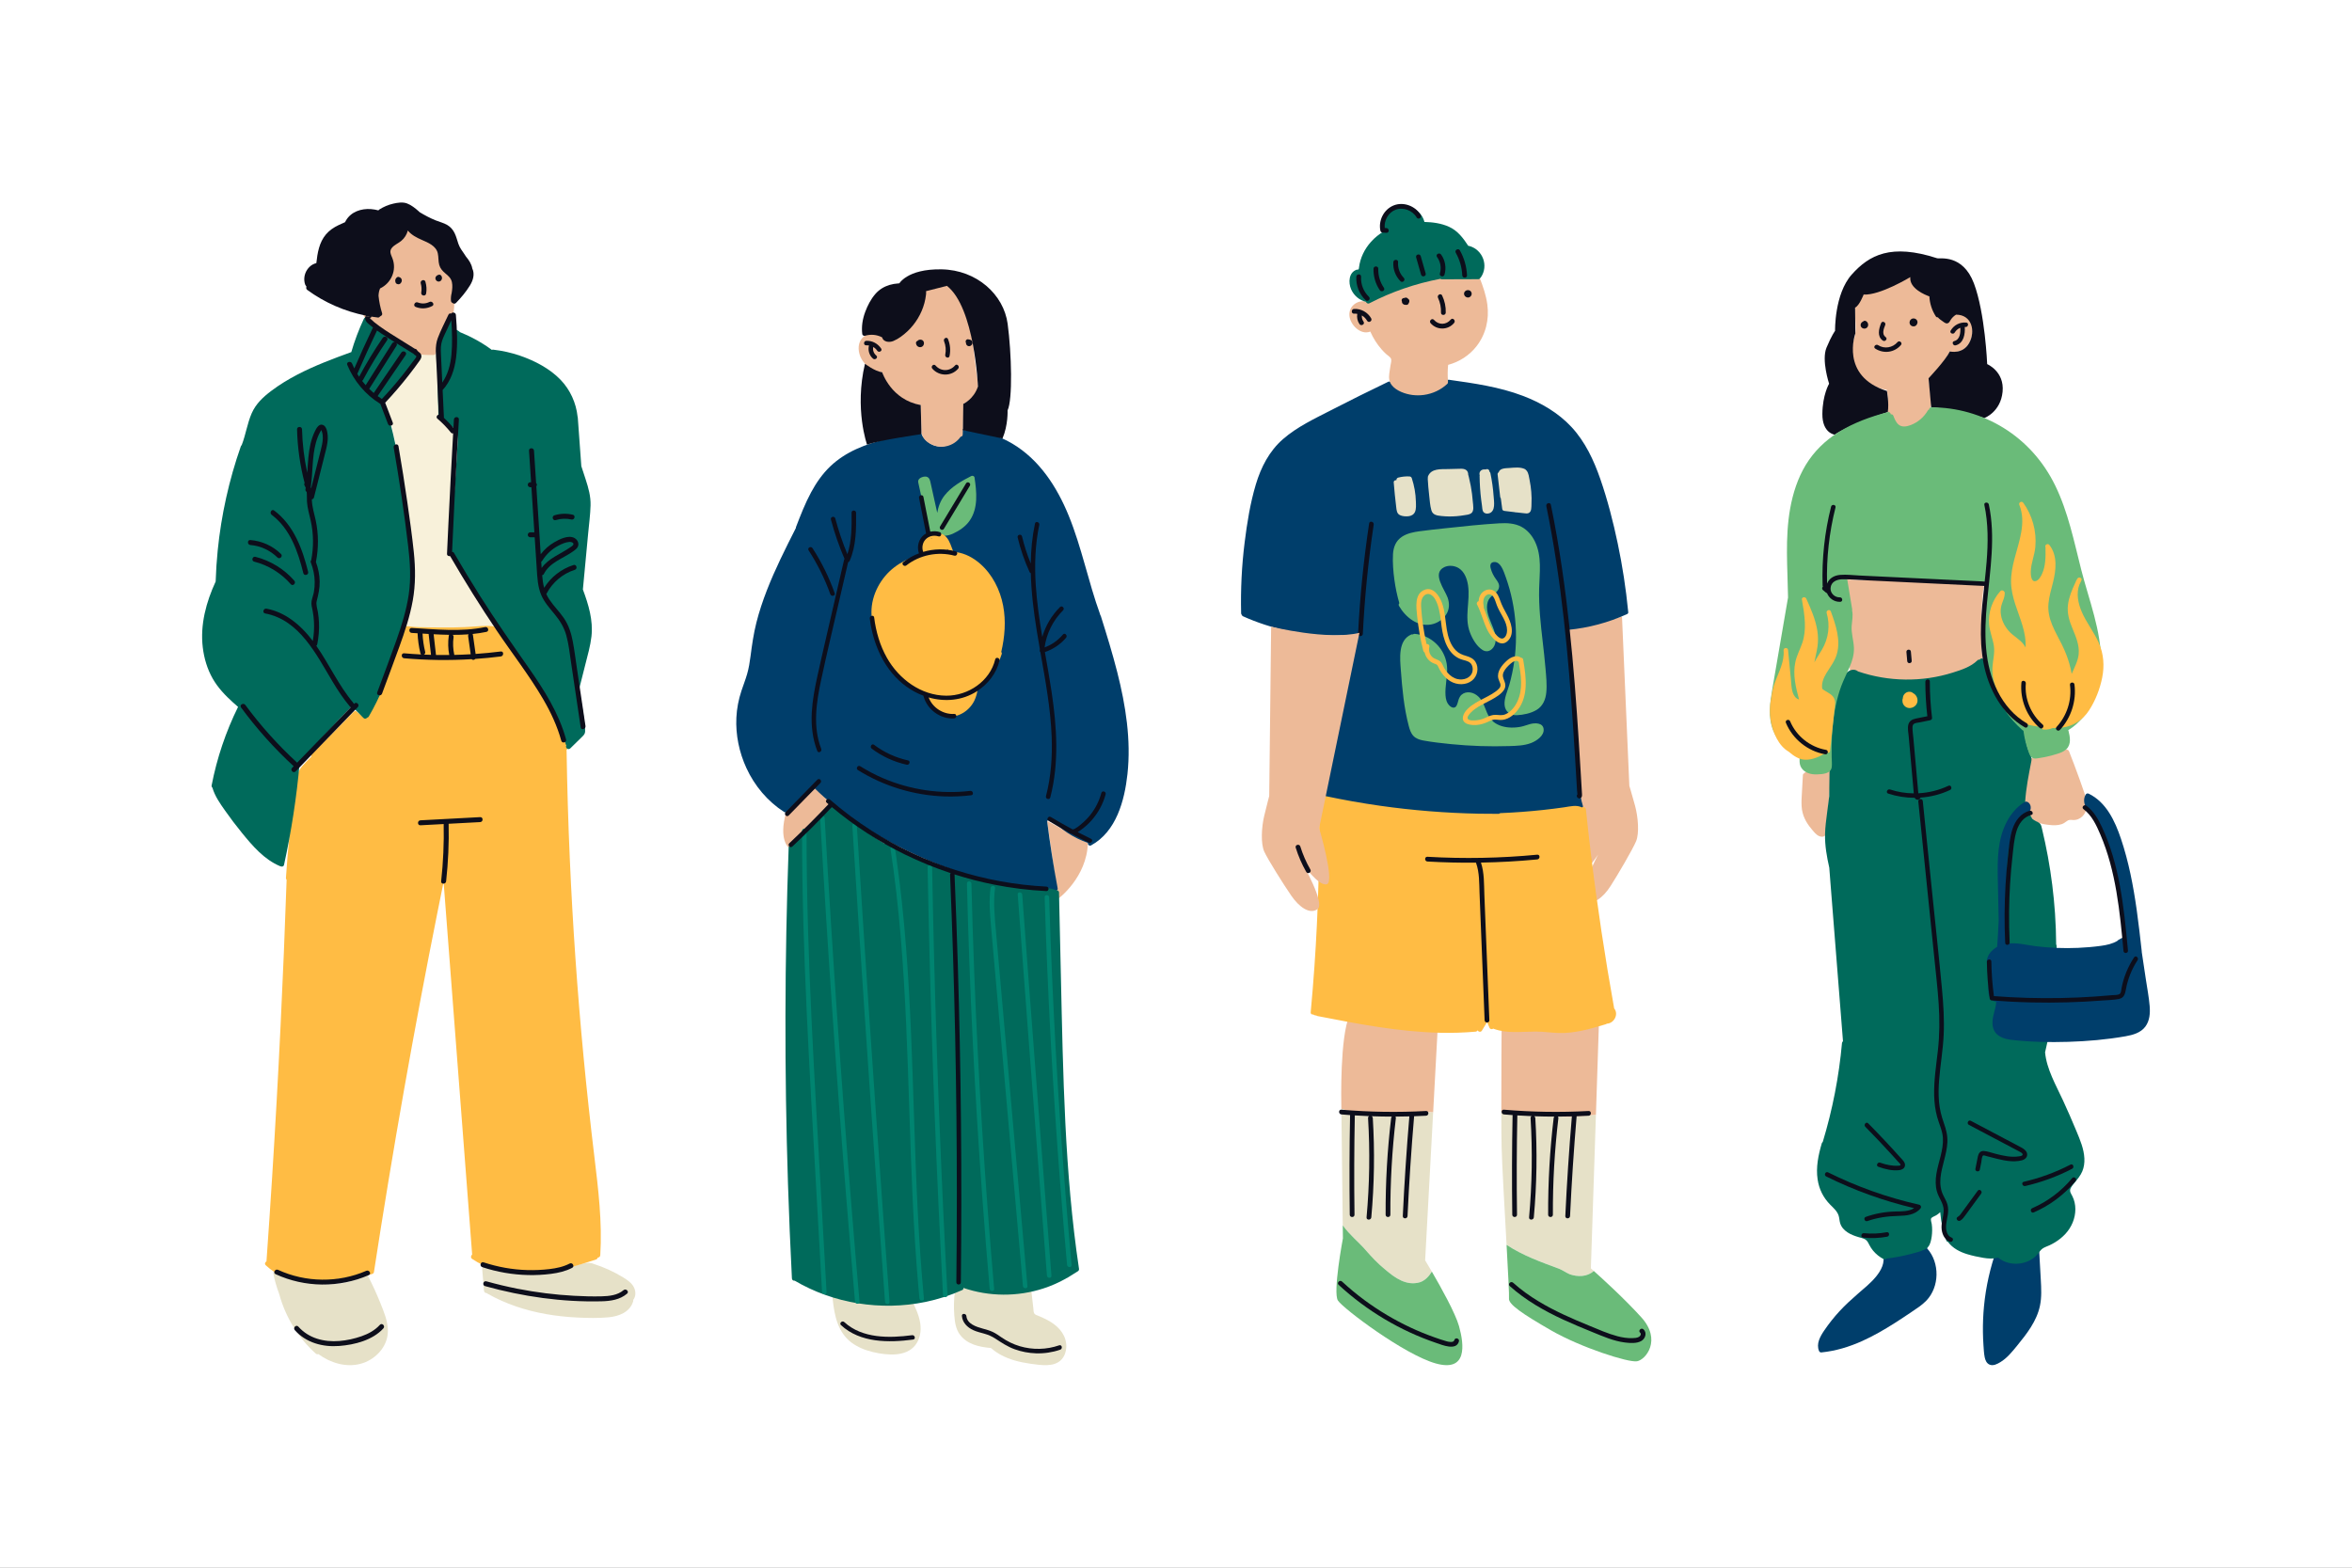 <?xml version="1.0" encoding="utf-8"?>
<!-- Generator: Adobe Illustrator 27.5.0, SVG Export Plug-In . SVG Version: 6.00 Build 0)  -->
<svg version="1.1" xmlns="http://www.w3.org/2000/svg" xmlns:xlink="http://www.w3.org/1999/xlink" x="0px" y="0px"
	 viewBox="0 0 750 500" style="enable-background:new 0 0 750 500;" xml:space="preserve">
<rect x="0" y="0" width="750" height="500" fill="#808080" stroke="none"/>
<g id="BACKGROUND">
	<polygon style="fill:#FFFFFF;" points="0,0 0,124.501 0,235.856 0,402.725 0,500 221.024,500 750,500 750,232.207 750,140.873 
		750,81.61 750,12.454 750,0 	"/>
</g>
<g id="OBJECTS">
	<g>
		<g>
			<path style="fill:#003E6B;" d="M581.695,424.359c1.474-2.171,3.108-4.232,4.885-6.163c1.844-2.004,3.86-3.828,5.914-5.614
				c1.948-1.694,4.002-3.337,5.657-5.331c1.661-2,3.121-4.627,2.205-7.273c-0.158-0.457,0.141-0.898,0.607-0.965l12.831-1.824
				c0.609-0.087,0.867,0.519,0.702,0.97c0.026,0.023,0.052,0.047,0.077,0.075c4.027,4.557,3.91,12.199-0.317,16.598
				c-1.39,1.446-3.112,2.523-4.763,3.639c-1.708,1.155-3.424,2.3-5.163,3.409c-3.373,2.15-6.845,4.17-10.496,5.815
				c-4.14,1.866-8.522,3.201-13.052,3.646c-0.321,0.032-0.615-0.171-0.735-0.462C579.092,428.566,580.414,426.245,581.695,424.359z"
				/>
			<g>
				<path style="fill:#003E6B;" d="M632.485,429.083c-0.097-1.393-0.155-2.788-0.174-4.184c-0.037-2.768,0.077-5.541,0.34-8.296
					c0.595-6.236,1.983-12.373,4.088-18.271c0.274-0.767,1.319-0.375,1.342,0.323c3.39-1.221,7.008-1.65,10.605-1.278
					c0.916,0.095,0.659,1.504-0.255,1.41c-0.125-0.013-0.25-0.022-0.374-0.033c0.008,0.025,0.015,0.05,0.021,0.075
					c0.109-0.024,0.226-0.028,0.349-0.003c0.159,0.031,0.292,0.101,0.397,0.195c0.064-0.817,1.375-0.903,1.425-0.018
					c0.171,3.038,0.342,6.076,0.512,9.114c0.155,2.779,0.308,5.611-0.268,8.354c-1.031,4.91-4.219,8.968-7.321,12.764
					c-1.567,1.919-3.18,3.932-5.333,5.225c-0.986,0.592-2.254,1.269-3.414,0.771c-0.954-0.409-1.359-1.406-1.552-2.359
					C632.625,431.638,632.573,430.338,632.485,429.083z"/>
			</g>
			<path style="fill:#EDBA98;" d="M589.768,184.95c0.125-0.081,0.28-0.127,0.461-0.114c1.174,0.081,2.347,0.163,3.521,0.245
				c9.64-0.487,19.311-0.309,28.927,0.538c3.139,0.277,6.272,0.627,9.395,1.044c0.656,0.088,0.709,0.841,0.348,1.212
				c0.002,0.043,0.002,0.087-0.003,0.134c-0.423,3.853-0.653,7.724-0.671,11.6c-0.009,1.9,0.031,3.8,0.119,5.698
				c0.083,1.787-0.007,3.811,0.679,5.491c0.008,0.019,0.014,0.038,0.02,0.056c0.344,0.278,0.462,0.816-0.022,1.098
				c-9.879,5.756-21.905,7.554-33.042,4.952c-1.553-0.363-3.085-0.814-4.589-1.342c-1.283-0.451-3.418-0.4-3.358-0.236
				c0.06,0.164-1.548-0.084-1.508-0.215c-0.112-0.104-0.207-2.196-0.216-2.398c-0.33-7.361,0.242-18.214-1.357-27.323
				C588.333,184.606,589.377,184.408,589.768,184.95z"/>
			<path style="fill:#EDBA98;" d="M645.055,252.663c0.415-2.254,1.03-4.481,1.561-6.71c0.046-0.194,0.15-0.335,0.28-0.426
				c0-0.986,0.004-1.972,0.018-2.958c0.005-0.399,0.231-0.724,0.649-0.777c3.794-0.487,7.505-1.401,11.094-2.726
				c0.272-0.1,0.507-0.037,0.676,0.107c0.179,0.056,0.337,0.187,0.425,0.412c1.16,2.951,2.279,5.917,3.351,8.901
				c0.535,1.488,1.07,2.978,1.571,4.479c0.473,1.417,0.867,2.892,0.728,4.399c-0.217,2.34-2.027,4.328-4.455,4.166
				c-0.808-0.054-1.307-0.121-1.963,0.415c-0.496,0.405-1.026,0.732-1.637,0.934c-1.234,0.408-2.555,0.37-3.831,0.234
				c-2.383-0.255-6.104-0.888-6.347-3.84c-0.2,0.014-0.4,0.029-0.6,0.043c-0.34,0.334-0.984,0.356-1.163-0.225
				C644.759,256.983,644.657,254.828,645.055,252.663z"/>
			<path style="fill:#EDBA98;" d="M574.497,257.179c-0.097-1.558,0.024-3.124,0.111-4.68c0.098-1.768,0.197-3.535,0.296-5.303
				c0.018-0.327,0.21-0.504,0.446-0.555c0.09-0.198,0.276-0.349,0.564-0.365c1.198-0.07,2.396-0.133,3.594-0.21
				c1.165-0.075,2.293-0.206,3.351-0.734c0.682-0.34,1.138,0.519,0.815,1.058c0.121,0.138,0.194,0.323,0.176,0.548
				c-0.471,6.152-0.953,12.305-1.507,18.451c-0.046,0.509-0.122,0.998-0.594,1.291c-0.479,0.297-1.106,0.208-1.604,0.011
				c-1.054-0.418-1.794-1.465-2.502-2.302C575.843,262.26,574.672,259.999,574.497,257.179z"/>
			<g>
				<path style="fill:#006A5B;" d="M580.929,364.646c0.056-0.189,0.165-0.325,0.3-0.415c3.122-10.291,5.185-20.887,6.144-31.6
					c0.023-0.257,0.15-0.421,0.319-0.505c-0.886-11.193-1.772-22.386-2.658-33.579c-0.454-5.74-0.909-11.481-1.363-17.221
					c-0.121-1.525-0.243-3.05-0.352-4.574c-0.792-3.512-1.428-7.069-1.352-10.677c0.048-2.301,0.361-4.583,0.654-6.863
					c0.224-1.748,0.448-3.496,0.673-5.244c0.063-5.151,0.124-10.303,0.274-15.451c0.188-6.455,0.699-12.99,2.899-19.113
					c0.557-1.551,1.15-3.374,2.229-4.651c0.936-1.108,2.581-1.607,3.787-0.616c0.003,0.002,0.005,0.005,0.008,0.007
					c9.682,3.316,20.417,3.459,30.181,0.382c2.74-0.864,5.82-1.845,7.899-3.924c0.206-0.206,0.459-0.254,0.687-0.202
					c0.232-0.409,0.862-0.604,1.212-0.103c1.166,1.669,1.398,3.734,2.097,5.605c0.751,2.013,1.769,3.933,2.901,5.756
					c2.165,3.486,4.861,6.608,7.985,9.267c0.22,0.187,0.281,0.424,0.24,0.642c0.072,0.125,0.105,0.28,0.075,0.461
					c-0.08,0.496-0.161,0.993-0.241,1.489c0.33,2.165,0.689,4.348,1.563,6.371c0.429,0.992,0.858,1.688,0.671,2.801
					c-0.188,1.122-0.431,2.238-0.642,3.356c-0.805,4.278-1.502,8.602-1.404,12.964c0.259-0.091,0.555-0.033,0.743,0.278
					c0.069,0.113,0.141,0.222,0.215,0.331c0.256-0.032,0.529,0.048,0.665,0.283c0.187,0.323,0.374,0.645,0.562,0.968
					c0.041,0.07,0.07,0.146,0.09,0.225c0.372,0.313,0.779,0.586,1.222,0.812c0.445,0.226,0.926,0.385,1.277,0.757
					c0.435,0.461,0.524,1.1,0.667,1.695c0.704,2.932,1.331,5.883,1.874,8.85c1.095,5.992,1.853,12.045,2.267,18.122
					c0.224,3.298,0.344,6.602,0.369,9.907c0.081,0.1,0.132,0.233,0.136,0.403c0.266,11.378-0.951,22.766-3.638,33.825
					c-0.01,0.042-0.024,0.081-0.039,0.117c0.477,5.407,3.512,10.582,5.724,15.391c1.488,3.235,2.915,6.497,4.281,9.786
					c1.154,2.779,2.389,5.667,2.532,8.714c0.066,1.404-0.124,2.818-0.668,4.12c-0.569,1.362-1.545,2.486-2.463,3.622
					c-0.466,0.577-0.994,1.176-1.293,1.862c-0.395,0.904,0.18,1.616,0.58,2.404c0.651,1.282,0.968,2.74,0.966,4.175
					c-0.003,2.939-1.19,5.727-3.175,7.877c-0.96,1.039-2.074,1.938-3.28,2.675c-0.568,0.347-1.157,0.662-1.759,0.947
					c-0.731,0.345-1.539,0.582-2.214,1.034c-0.703,0.471-1.103,1.224-1.644,1.853c-0.426,0.496-0.919,0.946-1.451,1.325
					c-1.129,0.805-2.444,1.312-3.805,1.552c-2.551,0.451-5.282-0.163-7.299-1.802c-1.553,0.41-3.147,0.325-4.731,0.055
					c-1.7-0.29-3.419-0.651-5.071-1.149c-2.427-0.73-4.722-1.931-6.212-3.955c-0.224-0.029-0.429-0.166-0.528-0.446
					c-0.978-2.775-1.624-5.668-1.886-8.6c-0.012-0.135-0.022-0.272-0.031-0.408c-0.4,0.387-0.852,0.715-1.324,1.008
					c-0.425,0.264-1.184,0.491-1.503,0.865c-0.366,0.428,0.041,1.359,0.114,1.878c0.096,0.684,0.14,1.375,0.132,2.066
					c-0.014,1.263-0.166,2.535-0.519,3.75c-0.336,1.152-0.953,1.955-2.057,2.442c-1.302,0.575-2.751,0.926-4.123,1.29
					c-2.588,0.687-5.222,1.184-7.88,1.497c-0.177,0.25-0.491,0.388-0.845,0.204c-1.313-0.68-2.468-1.595-3.413-2.735
					c-0.471-0.568-0.865-1.187-1.206-1.841c-0.354-0.678-0.647-1.373-1.341-1.769c-0.616-0.351-1.341-0.481-2.013-0.68
					c-0.638-0.189-1.272-0.396-1.887-0.65c-1.181-0.488-2.318-1.164-3.147-2.154c-0.398-0.475-0.714-1.041-0.897-1.633
					c-0.246-0.793-0.242-1.638-0.492-2.427c-0.454-1.433-1.663-2.473-2.687-3.507c-2.211-2.234-3.546-4.929-4.016-8.042
					C579.009,372.29,579.834,368.364,580.929,364.646z"/>
				<path style="fill:#FFBC44;" d="M606.775,222.689c0.019-0.461,0.167-0.914,0.474-1.286c0.746-0.908,2.055-1.025,2.815-0.324
					c0.155,0.076,0.306,0.171,0.448,0.289c1.026,0.852,1.296,2.446,0.429,3.504c-0.901,1.1-2.631,1.331-3.647,0.263
					C606.659,224.468,606.473,223.489,606.775,222.689z"/>
				<path style="fill:#0D0E1B;" d="M602.704,251.803c2.447,0.805,4.999,1.21,7.552,1.231c-0.053-0.55-0.084-1.105-0.133-1.653
					l-0.37-4.129c-0.247-2.753-0.494-5.505-0.741-8.258c-0.123-1.376-0.247-2.753-0.37-4.129c-0.105-1.168-0.394-2.489-0.141-3.654
					c0.264-1.214,1.189-1.765,2.332-2.015c1.247-0.273,2.502-0.513,3.755-0.761c-0.424-3.649-0.638-7.316-0.635-10.99
					c0.001-0.914,1.427-1.051,1.427-0.128c-0.004,3.887,0.233,7.766,0.708,11.624c0.051,0.414-0.279,0.703-0.649,0.778
					c-1.151,0.232-2.303,0.465-3.454,0.697c-0.512,0.103-1.305,0.142-1.73,0.485c-0.364,0.293-0.402,0.776-0.402,1.211
					c0.001,1.155,0.191,2.331,0.294,3.481c0.111,1.234,0.221,2.468,0.332,3.702c0.221,2.468,0.443,4.936,0.664,7.404
					c0.111,1.234,0.221,2.468,0.332,3.702c0.051,0.569,0.102,1.139,0.153,1.708c0.026,0.285,0.051,0.57,0.077,0.854
					c0.001,0.014,0.003,0.028,0.004,0.043c3.31-0.162,6.589-0.968,9.609-2.387c0.836-0.393,1.332,0.952,0.503,1.342
					c-2.982,1.402-6.189,2.21-9.437,2.431c-0.167,0.685-1.028,0.932-1.588,0.396c-0.104-0.099-0.182-0.212-0.245-0.334
					c-2.856,0-5.715-0.45-8.455-1.352C601.221,252.812,601.837,251.517,602.704,251.803z"/>
				<path style="fill:#0D0E1B;" d="M628.451,357.474c5.294,2.796,10.596,5.577,15.882,8.388c0.877,0.466,1.954,1.112,2.078,2.206
					c0.12,1.068-0.748,1.767-1.692,2.011c-2.573,0.664-5.352,0.138-7.876-0.483c-0.727-0.179-1.45-0.372-2.175-0.56
					c-0.382-0.099-0.764-0.197-1.148-0.29c-0.23-0.056-0.892-0.325-1.121-0.223c-0.458,0.204-0.514,1.701-0.602,2.145
					c-0.157,0.79-0.313,1.58-0.47,2.37c-0.179,0.902-1.59,0.652-1.41-0.255c0.261-1.316,0.499-2.639,0.784-3.95
					c0.217-1.003,0.758-1.803,1.891-1.728c1.202,0.079,2.447,0.556,3.61,0.856c1.27,0.328,2.547,0.641,3.847,0.824
					c1.257,0.178,2.527,0.219,3.784,0.02c0.325-0.052,1.176-0.141,1.143-0.604c-0.034-0.472-0.908-0.857-1.252-1.04
					c-2.475-1.316-4.958-2.619-7.437-3.928c-2.815-1.487-5.63-2.974-8.445-4.46C627.029,358.342,627.632,357.042,628.451,357.474z"
					/>
				<path style="fill:#0D0E1B;" d="M624.252,388.134c0.699-0.391,1.116-1.121,1.577-1.752c0.526-0.721,1.053-1.442,1.579-2.163
					c1.081-1.48,2.161-2.96,3.242-4.439c0.545-0.746,1.641,0.176,1.099,0.918c-1.136,1.556-2.272,3.111-3.408,4.667
					c-0.554,0.759-1.108,1.518-1.663,2.277c-0.459,0.629-0.903,1.272-1.596,1.66C624.285,389.747,623.448,388.584,624.252,388.134z"
					/>
				<path style="fill:#0D0E1B;" d="M617.464,374.435c0.611-3.835,2.322-7.591,2.082-11.532c-0.143-2.348-1.241-4.452-1.845-6.693
					c-0.599-2.223-0.885-4.513-0.942-6.813c-0.119-4.809,0.654-9.577,1.187-14.341c0.555-4.962,0.591-9.906,0.255-14.885
					c-0.339-5.026-0.919-10.036-1.431-15.046c-0.523-5.107-1.045-10.214-1.568-15.321c-1.035-10.119-2.071-20.239-3.106-30.358
					c-0.131-1.277-0.261-2.554-0.392-3.83c-0.094-0.917,1.333-1.046,1.427-0.128c1.026,10.025,2.052,20.05,3.077,30.075
					c1.018,9.953,2.111,19.901,3.042,29.862c0.458,4.905,0.77,9.829,0.537,14.756c-0.226,4.771-1.07,9.482-1.445,14.24
					c-0.186,2.355-0.246,4.725-0.029,7.08c0.215,2.332,0.769,4.541,1.556,6.742c0.72,2.016,1.211,3.966,1.101,6.119
					c-0.099,1.945-0.562,3.843-1.044,5.723c-0.956,3.728-2.05,7.579-0.228,11.224c0.475,0.949,1.028,1.867,1.306,2.9
					c0.285,1.062,0.255,2.154,0.1,3.234c-0.271,1.885-0.958,3.83-0.249,5.703c0.278,0.736,0.749,1.294,1.489,1.582
					c0.859,0.334,0.248,1.63-0.609,1.297c-1.586-0.617-2.362-2.22-2.572-3.825c-0.269-2.056,0.569-4.006,0.631-6.041
					c0.071-2.302-1.559-4.021-2.155-6.147C617.128,378.188,617.169,376.29,617.464,374.435z"/>
				<path style="fill:#0D0E1B;" d="M645.313,376.929c5.188-1.202,10.201-3.045,14.932-5.49c0.818-0.423,1.312,0.923,0.503,1.342
					c-4.73,2.445-9.744,4.288-14.932,5.49C644.929,378.475,644.417,377.136,645.313,376.929z"/>
				<path style="fill:#0D0E1B;" d="M648.014,385.351c4.941-2.15,9.311-5.445,12.753-9.59c0.59-0.71,1.689,0.208,1.1,0.918
					c-3.601,4.336-8.183,7.764-13.35,10.013C647.669,387.061,647.171,385.718,648.014,385.351z"/>
				<path style="fill:#0D0E1B;" d="M603.124,368.146c-2.712-2.978-5.487-5.898-8.315-8.766c-0.642-0.651,0.27-1.757,0.918-1.1
					c3.495,3.543,6.906,7.169,10.227,10.876c0.649,0.725,1.709,1.604,1.486,2.705c-0.169,0.837-0.987,1.234-1.76,1.339
					c-2.198,0.299-4.679-0.332-6.729-1.074c-0.866-0.314-0.253-1.609,0.609-1.297c1.786,0.646,3.811,1.085,5.721,0.971
					c0.149-0.009,0.686-0.023,0.751-0.215c0.099-0.291-0.717-1.007-0.878-1.188C604.481,369.644,603.805,368.893,603.124,368.146z"
					/>
				<path style="fill:#0D0E1B;" d="M582.928,373.916c9.235,4.59,18.995,8.059,29.058,10.316c0.525,0.118,0.771,0.733,0.422,1.164
					c-1.715,2.117-4.54,2.341-7.074,2.407c-3.394,0.088-6.649,0.508-9.867,1.643c-0.87,0.307-1.373-1.035-0.503-1.341
					c3.029-1.068,6.186-1.633,9.396-1.709c1.947-0.046,4.327,0.048,6.012-1.07c-9.7-2.285-19.127-5.678-28.052-10.113
					C581.494,374.803,582.099,373.504,582.928,373.916z"/>
			</g>
			<path style="fill:#0D0E1B;" d="M594.374,393.31c2.43,0.254,4.865,0.141,7.266-0.304c0.906-0.168,1.029,1.26,0.128,1.427
				c-2.529,0.469-5.092,0.554-7.65,0.287C593.203,394.624,593.46,393.214,594.374,393.31z"/>
			<g>
				<path style="fill:#003E6B;" d="M634.09,316.52c-0.125-2.151,0.119-4.382,0.191-6.535c0.03-0.883,0.042-1.782,0.125-2.67
					c-0.417,0.039-0.909-0.273-0.858-0.824c0.196-2.1,1.631-3.488,3.301-4.539c0.207-2.803,0.369-5.608,0.485-8.415
					c-0.096-4.416-0.192-8.832-0.282-13.248c-0.125-6.171-0.09-12.669,2.899-18.252c1.26-2.354,3.001-4.488,5.233-5.98
					c0.526-0.351,0.889-0.566,1.478-0.209c0.51,0.309,0.813,0.877,0.883,1.462c0.173,1.44-0.952,2.348-1.916,3.207
					c-4.742,4.229-5.547,11.017-5.591,16.999c-0.057,7.833,0.047,15.652-0.217,23.484c3.049-0.521,6.342,0.417,9.329,0.783
					c4.468,0.549,8.976,0.725,13.474,0.53c2.435-0.106,4.871-0.31,7.286-0.641c1.863-0.256,3.737-0.646,5.335-1.631
					c0.049-0.094,0.119-0.174,0.215-0.226c0.167-0.09,0.334-0.181,0.501-0.271c0.043-0.034,0.088-0.066,0.131-0.101
					c0.113-0.093,0.229-0.141,0.342-0.155c0.477-0.259,0.955-0.517,1.432-0.776c-0.75-5.427-1.699-10.825-2.853-16.182
					c-1.448-6.721-2.927-13.819-6.518-19.778c-1.509-2.505-5.24-5.89-3.439-9.088c0.188-0.335,0.583-0.522,0.953-0.344
					c5.639,2.711,8.422,8.763,10.316,14.391c2.481,7.374,3.947,15.05,5.03,22.74c0.616,4.375,1.109,8.766,1.6,13.156
					c0.008,0.068,0.006,0.131-0.002,0.19c0.438,2.919,0.876,5.837,1.314,8.756c0.423,2.819,0.977,5.652,1.213,8.495
					c0.189,2.268,0.031,4.701-1.38,6.587c-1.482,1.981-3.995,2.666-6.314,3.074c-6.023,1.06-12.171,1.591-18.28,1.775
					c-6.049,0.182-12.193,0.066-18.207-0.65c-2.505-0.299-5.109-1.241-5.773-3.96c-0.696-2.846,0.911-5.447,1.032-8.224
					C635.122,319.493,634.171,317.918,634.09,316.52z"/>
				<path style="fill:#0D0E1B;" d="M665.29,256.961c2.325,1.729,3.776,4.276,4.982,6.854c1.378,2.945,2.506,6.005,3.435,9.12
					c1.862,6.241,2.937,12.688,3.716,19.144c0.446,3.695,0.795,7.401,1.14,11.107c0.086,0.918-1.341,1.048-1.427,0.129
					c-1.172-12.578-2.378-25.45-7.397-37.186c-1.27-2.97-2.708-6.09-5.368-8.068C663.63,257.509,664.552,256.412,665.29,256.961z"/>
				<path style="fill:#0D0E1B;" d="M639.527,282.17c0.18-3.056,0.44-6.107,0.781-9.15c0.318-2.843,0.533-5.819,1.413-8.556
					c0.85-2.642,2.672-5.182,5.498-5.877c0.886-0.218,1.397,1.122,0.503,1.342c-2.45,0.602-3.953,2.757-4.674,5.057
					c-0.83,2.649-1.023,5.544-1.33,8.29c-0.649,5.791-1.006,11.613-1.064,17.44c-0.033,3.293,0.03,6.587,0.182,9.877
					c0.042,0.918-1.384,1.051-1.427,0.128C639.123,294.54,639.164,288.347,639.527,282.17z"/>
				<path style="fill:#0D0E1B;" d="M633.566,306.771c-0.014-0.916,1.413-1.052,1.427-0.128c0.055,3.701,0.331,7.393,0.821,11.061
					c7.144,0.542,14.31,0.746,21.474,0.605c3.604-0.071,7.206-0.229,10.803-0.473c1.822-0.123,3.642-0.269,5.46-0.437
					c0.664-0.061,1.608,0.009,2.224-0.293c0.64-0.315,0.63-1.336,0.744-1.945c0.656-3.519,2.046-6.846,4.006-9.833
					c0.505-0.77,1.6,0.155,1.099,0.918c-1.844,2.81-3.117,5.985-3.718,9.291c-0.261,1.433-0.585,2.75-2.209,3.069
					c-1.744,0.343-3.606,0.367-5.376,0.503c-7.468,0.576-14.965,0.78-22.453,0.612c-4.276-0.096-8.55-0.314-12.814-0.647
					c-0.321-0.025-0.545-0.351-0.586-0.641C633.925,314.569,633.624,310.675,633.566,306.771z"/>
			</g>
			<path style="fill:#0D0E1B;" d="M609.341,207.829l0.263,2.921c0.083,0.918-1.344,1.048-1.427,0.128l-0.263-2.921
				C607.832,207.04,609.258,206.91,609.341,207.829z"/>
			<g>
				<path style="fill:#EDBA98;" d="M590.771,110.021c0.003-0.017,0.008-0.033,0.012-0.049c0.033-0.65,0.233-1.276,0.44-1.912
					c0.358-1.099,0.535-2.194,0.534-3.351c-0.002-1.97-0.285-3.926-0.236-5.898c0.09-3.599,1.047-7.216,4.101-9.425
					c1.645-1.189,3.648-1.991,5.592-2.534c2.139-0.597,4.301-0.731,6.49-0.337c3.526,0.635,6.875,2.205,9.706,4.387
					c3.074,2.369,5.522,5.496,7.077,9.05c1.557-0.085,3.041,0.859,3.827,2.194c1.046,1.778,0.829,3.979,0.209,5.861
					c-0.571,1.734-1.627,3.218-3.377,3.888c-1.077,0.412-2.28,0.483-3.39,0.194c-1.631,3.251-3.918,6.295-6.786,8.559
					c0.292,2.519,0.633,5.041,0.849,7.567c0.11,1.283-0.362,2.211-1.032,3.268c-0.582,0.918-1.195,1.825-1.977,2.586
					c-1.654,1.609-4.173,2.471-6.474,2.341c-2.148-0.121-3.675-1.608-4.219-3.636c-0.715-2.664,0.324-5.436-0.42-8.075
					c-0.035-0.123-0.038-0.239-0.018-0.345c-3.516-0.552-6.768-2.315-8.912-5.41C590.974,116.358,590.146,113.129,590.771,110.021z"
					/>
				<path style="fill:#0D0E1B;" d="M581.113,132.024c0.051-6.137,2.148-9.643,2.148-9.643s-2.486-7.517-0.833-11.486
					s2.733-5.373,2.733-5.373s-0.251-11.724,5.32-17.963c5.571-6.239,12.54-9.983,27.28-5.178c0.725,0.236,8.114-1.434,11.678,7.996
					c3.563,9.431,4.229,25.757,4.229,25.757s5.537,2.316,4.914,8.806c-0.622,6.49-5.792,8.387-5.792,8.387
					s-11.208-3.107-16.973-3.408l-0.846-9.273c0,0,5.356-5.607,6.786-8.559c0,0,4.112,1.045,6.181-2.718
					c2.049-3.727,0.906-8.981-4.19-9.015c-0.753,0.456-1.383,1.085-1.836,1.86c-0.244,0.418-0.453,0.847-0.988,0.922
					c-0.562,0.079-1.103-0.412-1.522-0.711c-0.501-0.358-1.08-0.739-1.451-1.219c-0.238,0.037-0.487-0.041-0.649-0.291
					c-1.25-1.935-1.946-4.117-2.063-6.378c-1.326-0.47-6.46-2.531-6.085-6.156c0,0-9.723,5.902-14.88,5.562
					c0,0-1.351,3.546-2.722,4.169l0.085,8.225c0,0-5.012,13.642,10.06,18.36c0,0,0.725,3.888,0.277,6.749
					c0,0-11.505,3.614-16.93,7.189C585.042,138.636,581.062,138.161,581.113,132.024z"/>
				<path style="fill:#0D0E1B;" d="M609.464,101.782c0.416-0.306,1.009-0.29,1.433-0.019c0.421,0.268,0.648,0.802,0.522,1.293
					c-0.031,0.121-0.08,0.237-0.143,0.343c-0.07,0.166-0.181,0.319-0.339,0.442c-0.764,0.596-1.956,0.104-2.021-0.88
					C608.885,102.503,609.094,102.054,609.464,101.782z"/>
				<path style="fill:#0D0E1B;" d="M593.312,103.785c0.101,0.93,1.257,1.33,1.963,0.757c0.737-0.597,0.501-1.802-0.342-2.174
					c-0.309-0.136-0.642-0.046-0.849,0.195c-0.079,0.029-0.156,0.066-0.23,0.115C593.504,102.911,593.266,103.36,593.312,103.785z"
					/>
				<path style="fill:#0D0E1B;" d="M599.854,103.051c0.346-0.855,1.643-0.245,1.297,0.609c-0.483,1.193-1.16,2.935,0.145,3.857
					c0.754,0.533-0.169,1.629-0.918,1.1C598.486,107.28,599.129,104.842,599.854,103.051z"/>
				<path style="fill:#0D0E1B;" d="M598.882,110.082c2.022,1.295,4.644,0.835,6.187-0.962c0.601-0.7,1.701,0.217,1.1,0.918
					c-2.096,2.442-5.521,2.862-8.204,1.144C597.188,110.685,598.114,109.59,598.882,110.082z"/>
				<path style="fill:#0D0E1B;" d="M623.322,106.048c-0.461,0.789-1.763,0.189-1.297-0.609c1.037-1.775,2.921-2.745,4.969-2.555
					c0.917,0.085,0.658,1.495-0.255,1.41c-0.073-0.007-0.146-0.01-0.219-0.012c0,0.005,0.001,0.01,0.002,0.015
					c0.135,2.262-0.302,5.163-2.884,5.843c-0.884,0.233-1.394-1.107-0.503-1.341c1.884-0.496,2.052-2.624,1.967-4.261
					C624.367,104.828,623.727,105.354,623.322,106.048z"/>
			</g>
			<g>
				<path style="fill:#6ABB79;" d="M565.177,219.602c1.657-9.683,3.326-19.364,4.99-29.046c-0.138-9.462-1.002-18.963,0.672-28.329
					c0.872-4.881,2.414-9.718,4.998-13.975c2.6-4.283,6.207-7.781,10.449-10.43c4.817-3.007,10.212-4.956,15.687-6.375
					c0.533-0.138,0.93,0.293,0.966,0.709c0.309-0.064,0.654,0.049,0.803,0.427c0.405,1.022,0.842,2.175,1.729,2.882
					c1.098,0.876,2.58,0.567,3.789,0.114c2.306-0.865,4.265-2.544,5.493-4.676c0.109-0.189,0.266-0.298,0.435-0.345
					c0.001-0.329,0.201-0.636,0.628-0.638c8.107-0.045,16.149,2.275,23.044,6.532c7.192,4.44,12.771,10.764,16.477,18.345
					c4.147,8.482,6.018,17.823,8.327,26.912c2.465,9.705,6.41,19.432,6.333,29.583c-0.057,7.576-2.719,15.765-8.922,20.521
					c-0.501,0.385-1.025,0.736-1.564,1.063c0.038,0.059,0.069,0.13,0.09,0.212c0.496,1.933,0.929,4.277-0.658,5.842
					c-0.81,0.799-1.922,1.178-2.98,1.52c-1.262,0.409-2.549,0.74-3.849,1.005c-0.619,0.126-1.241,0.235-1.866,0.326
					c-0.576,0.084-1.209,0.225-1.786,0.083c-1.144-0.281-1.457-1.695-1.787-2.652c-0.691-2.005-1.169-4.079-1.445-6.18
					c-0.104-0.023-0.21-0.075-0.31-0.163c-4.333-3.8-7.654-8.713-9.538-14.163c-0.917-2.652-1.412-5.363-1.67-8.103
					c-0.267-0.059-0.5-0.256-0.538-0.607c-0.892-8.196-0.7-16.492,0.559-24.639c-3.829,0.796-7.764,0.404-11.659-0.135
					c-8.949,0.564-17.854-1.3-26.81-1.049c-2.083,0.058-4.167,0.236-6.222,0.59l1.576,9.559c0.023,0.14,0.009,0.261-0.033,0.363
					c0.388,1.615-0.026,3.363-0.131,5.006c-0.15,2.34,0.64,4.61,0.722,6.937c0.075,2.125-0.521,4.146-1.346,6.084
					c-0.861,2.023-1.888,3.965-2.658,6.028c-0.769,2.061-1.357,4.185-1.805,6.338c-0.9,4.32-1.24,8.738-1.292,13.144
					c-0.013,1.101-0.009,2.201,0.009,3.302c0.016,1.02,0.144,2.087,0.025,3.102c-0.258,2.193-2.961,2.287-4.686,2.358
					c-1.84,0.076-3.848-0.406-4.949-2.013c-0.559-0.817-0.652-1.713-0.623-2.678c0.03-0.989-0.054-1.771-0.883-2.389
					c-0.662-0.493-1.47-0.774-2.214-1.117c-0.807-0.372-1.57-0.835-2.246-1.414c-1.39-1.191-2.414-2.771-3.09-4.463
					C563.721,228.658,564.428,223.978,565.177,219.602z"/>
				<path style="fill:#FFBC44;" d="M635.342,212.919c0.125-2.343,0.818-4.602,0.454-6.959c-0.35-2.268-1.278-4.409-1.5-6.702
					c-0.376-3.883,0.971-7.852,3.589-10.732c0.362-0.398,0.887-0.251,1.139,0.076c0.148,0.101,0.25,0.271,0.251,0.516
					c0.006,1.181-0.442,2.182-0.844,3.267c-0.359,0.97-0.518,1.986-0.451,3.02c0.141,2.163,1.139,4.199,2.549,5.819
					c1.427,1.641,3.5,2.589,4.799,4.352c0.217,0.294,0.4,0.603,0.561,0.921c0.315-4.806-1.818-9.262-3.258-13.749
					c-0.734-2.288-1.318-4.658-1.35-7.072c-0.034-2.539,0.458-5.037,1.098-7.483c1.444-5.521,3.821-11.553,1.527-17.185
					c-0.31-0.76,0.783-1.319,1.254-0.667c2.936,4.057,4.31,9.116,3.864,14.101c-0.237,2.651-1.383,5.179-1.455,7.839
					c-0.022,0.83,0.054,3.144,1.31,3.089c1.126-0.05,1.886-1.477,2.289-2.351c1.179-2.562,1.14-5.503,1.096-8.263
					c-0.001-0.067,0.007-0.13,0.02-0.189c-0.432-0.707,0.675-1.451,1.221-0.752c2.656,3.395,2.13,7.99,1.158,11.901
					c-0.559,2.247-1.242,4.482-1.454,6.798c-0.216,2.368,0.297,4.64,1.195,6.821c0.887,2.152,2.058,4.169,3.09,6.252
					c0.972,1.962,1.789,4.001,2.387,6.108c0.3,1.056,0.549,2.133,0.734,3.223c0.89-2.043,2.002-4.054,2.226-6.271
					c0.284-2.8-0.863-5.534-1.92-8.06c-1.059-2.531-1.835-4.992-1.482-7.765c0.301-2.367,1.217-4.602,2.237-6.756
					c0.19-0.514,0.429-1.015,0.726-1.498c0.469-0.765,1.714-0.24,1.297,0.609c-0.217,0.441-0.434,0.884-0.647,1.329
					c-1.029,2.757-0.399,5.869,0.741,8.559c1.473,3.473,3.892,6.45,5.437,9.891c1.598,3.559,1.867,7.406,1.102,11.211
					c-0.728,3.618-2.158,7.304-4.184,10.398c-2,3.054-4.914,4.995-8.549,5.491c-1.004,0.137-2.02,0.17-3.035,0.14
					c-0.885,0.373-1.864,0.558-2.938,0.485c-0.42-0.028-0.593-0.339-0.569-0.662c-0.162-0.053-0.317-0.115-0.468-0.182
					c-1.351-0.178-2.703-0.403-4.022-0.709c-1.784-0.414-3.382-1.159-4.656-2.501c-1.293-1.362-2.282-3.026-3.227-4.639
					C636.718,220.627,635.13,216.889,635.342,212.919z"/>
				<path style="fill:#FFBC44;" d="M564.821,222.576c0.19-1.681,0.56-3.338,1.173-4.989c1.217-3.277,3.068-6.548,2.747-10.158
					c-0.082-0.918,1.337-1.047,1.427-0.129c0.297,3.066,0.595,6.133,0.893,9.199c0.138,1.423,0.151,2.95,0.586,4.321
					c0.306,0.965,0.991,2.038,2.036,2.275c-1.065-3.883-2.05-7.979-1.178-11.985c0.46-2.111,1.503-4.01,2.201-6.041
					c0.706-2.054,0.905-4.247,0.828-6.407c-0.089-2.497-0.511-4.966-0.941-7.422c-0.146-0.836,1.07-1.012,1.384-0.316
					c1.484,3.287,2.965,6.641,3.528,10.231c0.272,1.732,0.29,3.492,0.028,5.226c-0.248,1.641-0.697,3.242-0.974,4.877
					c0.738-1.433,1.683-2.803,2.438-4.085c2.066-3.508,2.644-7.719,1.486-11.636c-0.259-0.875,1.023-1.378,1.341-0.503
					c1.544,4.251,3.207,9.074,1.896,13.607c-0.66,2.284-2.117,4.067-3.331,6.064c-0.877,1.443-1.654,3.304-1.307,4.99
					c0.004,0.003,0.008,0.007,0.011,0.01c1.056,0.906,2.504,1.346,3.398,2.438c1.089,1.33,0.599,3.194,0.431,4.749
					c-0.456,4.212-0.912,8.424-1.368,12.636c-0.065,0.603-0.698,0.697-1.095,0.431c-1.966,1.257-4.4,2.397-6.773,2.348
					c-2.085-0.043-3.768-1.259-5.297-2.556c-3.27-1.897-4.981-5.998-5.669-9.55C564.233,227.682,564.276,225.076,564.821,222.576z"
					/>
				<path style="fill:#0D0E1B;" d="M581.206,187.195c0.028-0.031,0.059-0.058,0.092-0.084c-0.061-0.093-0.101-0.21-0.106-0.354
					c-0.276-8.469,0.627-16.952,2.702-25.168c0.224-0.888,1.636-0.642,1.41,0.255c-2.004,7.935-2.918,16.112-2.697,24.293
					c0.071-0.176,0.155-0.352,0.253-0.525c0.829-1.459,2.338-2.129,3.962-2.26c2.031-0.164,4.141,0.109,6.173,0.206
					c8.677,0.416,17.354,0.831,26.031,1.247c4.615,0.221,9.23,0.442,13.845,0.663c0.225-2.084,0.441-4.164,0.609-6.236
					c0.492-6.071,0.559-12.214-0.715-18.2c-0.191-0.9,1.237-1.02,1.427-0.128c2.201,10.344,0.395,20.904-0.581,31.277
					c-0.898,9.557-1.031,19.588,3.421,28.359c2.099,4.135,5.216,7.81,9.254,10.15c0.791,0.459,0.191,1.76-0.609,1.297
					c-7.379-4.277-11.608-12.287-13.172-20.458c-1.561-8.16-0.679-16.432,0.213-24.646c-7.51-0.36-15.019-0.719-22.529-1.079
					c-3.814-0.183-7.628-0.365-11.442-0.548c-1.907-0.091-3.814-0.183-5.721-0.274c-1.85-0.089-3.729-0.28-5.582-0.228
					c-1.775,0.05-3.578,0.804-3.718,2.812c-0.116,1.652,1.34,3.008,2.96,2.952c0.918-0.032,1.052,1.395,0.128,1.427
					c-1.964,0.067-3.581-1.144-4.217-2.757c-0.102-0.024-0.201-0.068-0.289-0.142c-0.337-0.281-0.674-0.562-1.01-0.843
					C581.009,187.963,580.946,187.481,581.206,187.195z"/>
				<path style="fill:#0D0E1B;" d="M644.581,217.706c0.081-0.917,1.49-0.658,1.41,0.255c-0.435,4.924,1.626,9.904,5.369,13.119
					c0.7,0.601-0.217,1.702-0.918,1.1C646.288,228.612,644.1,223.153,644.581,217.706z"/>
				<path style="fill:#0D0E1B;" d="M655.774,231.874c3.335-3.607,4.923-8.562,4.299-13.436c-0.117-0.915,1.31-1.042,1.427-0.128
					c0.669,5.221-1.052,10.616-4.626,14.482C656.249,233.468,655.147,232.553,655.774,231.874z"/>
				<path style="fill:#0D0E1B;" d="M570.826,230.031c1.973,4.747,6.39,8.256,11.45,9.135c0.907,0.158,0.655,1.568-0.255,1.41
					c-5.557-0.964-10.374-4.837-12.536-10.041C569.13,229.681,570.473,229.181,570.826,230.031z"/>
			</g>
		</g>
		<g>
			<path style="fill:#EDBA98;" d="M333.892,261.839l3.557,24.806c0,0,9.142-6.747,9.452-17.82L333.892,261.839z"/>
			<path style="fill:#EDBA98;" d="M260.073,250.849l5.011,5.351l-13.6,14.108c0,0-3.277-2.47-0.809-11.231L260.073,250.849z"/>
			<g>
				<path style="fill:#E6E1C8;" d="M291.414,416.042c-0.254-0.548-0.472-1.194-0.879-1.653c-0.446-0.504-1.059-0.634-1.705-0.648
					c-1.561-0.034-3.117-0.037-4.677-0.133c-3.57-0.218-7.123-0.704-10.618-1.464c-1.565-0.34-3.125-0.909-4.706-1.139
					c-1.046-0.152-2.283,0.059-2.659,1.169c-0.409-0.09-0.857,0.114-0.805,0.639c0.486,4.923,1.103,10.368,4.706,14.106
					c1.745,1.81,4.026,3.005,6.399,3.771c2.375,0.767,4.943,1.238,7.441,1.307c2.315,0.064,4.758-0.297,6.662-1.706
					c1.985-1.468,2.929-3.875,2.996-6.292C293.645,421.196,292.571,418.542,291.414,416.042z"/>
				<path style="fill:#0D0E1B;" d="M290.841,425.849c-7.247,0.951-15.872,1.101-21.614-4.177c-0.676-0.621-1.725,0.355-1.045,0.98
					c6.172,5.674,15.18,5.616,22.995,4.59C292.09,427.122,291.749,425.73,290.841,425.849z"/>
			</g>
			<g>
				<path style="fill:#E6E1C8;" d="M335.162,421.687c-0.819-0.517-1.683-0.956-2.563-1.361c-0.481-0.221-0.965-0.432-1.454-0.635
					c-0.465-0.193-1.124-0.349-1.376-0.83c-0.217-0.415-0.197-1.014-0.248-1.464c-0.075-0.659-0.15-1.318-0.225-1.978
					c-0.15-1.318-0.3-2.637-0.45-3.955c-0.036-0.318-0.387-0.525-0.673-0.548c-2.422-0.193-4.844-0.386-7.266-0.578
					c-2.386-0.19-4.793-0.319-7.155-0.724c-1.115-0.191-2.192-0.493-3.285-0.774c-0.984-0.253-2.031-0.446-3.041-0.224
					c-1.239,0.273-2.387,1.338-2.554,2.589c-0.185,0.106-0.329,0.289-0.363,0.551c-0.33,2.561-0.409,5.147-0.206,7.722
					c0.168,2.136,0.448,4.328,1.734,6.111c2.306,3.197,6.22,4.016,9.953,4.348c2.088,1.851,4.649,3.097,7.331,3.902
					c1.721,0.516,3.489,0.859,5.266,1.114c1.771,0.254,3.614,0.515,5.406,0.438c1.681-0.072,3.387-0.541,4.543-1.836
					c0.972-1.09,1.443-2.534,1.485-3.981C340.117,426.146,337.94,423.441,335.162,421.687z"/>
				<path style="fill:#0D0E1B;" d="M337.751,429.076c-4.046,1.401-8.459,1.501-12.566,0.284c-2.092-0.62-4.025-1.577-5.821-2.81
					c-0.908-0.623-1.801-1.267-2.801-1.738c-1.031-0.486-2.124-0.778-3.22-1.078c-1.995-0.546-4.965-1.482-5.178-3.974
					c-0.077-0.907-1.51-0.964-1.432-0.046c0.182,2.135,1.741,3.664,3.619,4.523c1.135,0.519,2.354,0.794,3.55,1.135
					c1.252,0.357,2.385,0.837,3.475,1.553c1.998,1.311,3.902,2.579,6.166,3.402c2.172,0.79,4.487,1.228,6.797,1.304
					c2.626,0.087,5.263-0.303,7.746-1.163C338.949,430.17,338.624,428.774,337.751,429.076z"/>
			</g>
			<g>
				<path style="fill:#003E6B;" d="M356.282,214.439c-1.531-6.043-3.379-12-5.247-17.945c-0.04-0.127-0.105-0.229-0.184-0.307
					c-0.001-0.073-0.015-0.152-0.046-0.235c-3.768-10.377-5.855-21.298-10.039-31.533c-3.728-9.118-9.327-17.812-17.972-22.936
					c-4.533-2.687-9.736-4.282-15.027-4.119c-0.166-0.614-1.174-0.803-1.372-0.048c-0.695,2.642-3.014,4.763-5.761,5.065
					c-2.822,0.31-5.596-1.394-6.788-3.921c-0.178-0.377-0.532-0.443-0.831-0.326c-0.08-0.014-0.166-0.016-0.259-0.001
					c-6.702,1.086-13.516,2.26-19.732,5.111c-3.024,1.387-5.872,3.204-8.281,5.509c-2.487,2.379-4.47,5.238-6.097,8.259
					c-1.914,3.554-3.379,7.328-4.822,11.091c-0.045,0.117-0.058,0.226-0.047,0.324c-0.014,0.022-0.027,0.045-0.04,0.07
					c-3.289,6.5-6.578,13.021-9.217,19.819c-1.299,3.346-2.437,6.757-3.318,10.238c-0.894,3.532-1.405,7.099-1.87,10.707
					c-0.25,1.937-0.556,3.865-1.102,5.744c-0.525,1.803-1.213,3.552-1.803,5.333c-0.915,2.76-1.471,5.621-1.612,8.527
					c-0.268,5.523,0.891,11.083,3.197,16.098c2.616,5.689,6.786,10.659,12.073,14.038c0.208,0.133,0.414,0.143,0.59,0.078
					c0.244,0.266,0.664,0.377,1.008,0.063c2.754-2.516,5.464-5.078,8.135-7.682c7.415,7.279,16.175,13.029,25.363,17.82
					c10.104,5.269,20.72,9.45,31.844,11.988c6.257,1.427,12.623,2.365,19.025,2.81c0.03,0.002,0.06,0.002,0.088,0.001
					c0.449,0.294,1.254-0.065,1.123-0.767c-1.336-7.122-2.458-14.283-3.369-21.471c0.42-0.195,0.815-0.441,1.174-0.735
					c3.243,3.507,7.323,6.165,11.835,7.721c-0.095,0.516,0.434,1.123,1.035,0.794c8.031-4.391,10.664-14.287,11.586-22.732
					C360.71,235.989,358.956,224.994,356.282,214.439z"/>
				<path style="fill:#6ABB79;" d="M310.756,152.286c-0.069-0.474-0.66-0.655-1.038-0.462c-3.124,1.599-6.31,3.383-8.515,6.189
					c-1.317,1.675-1.994,3.571-2.335,5.557c-0.735-3.353-1.47-6.707-2.229-10.054c-0.2-0.879-0.674-1.537-1.651-1.527
					c-0.731,0.007-1.849,0.426-2.132,1.161c-0.161,0.419-0.014,0.884,0.078,1.3c0.154,0.699,0.308,1.398,0.461,2.097
					c0.277,1.258,0.554,2.516,0.83,3.774c0.646,2.936,1.292,5.871,1.938,8.807c0.091,0.412,0.431,0.564,0.755,0.523
					c0.024,0.019,0.048,0.038,0.076,0.053c0.551,0.293,1.137,0.478,1.75,0.534c1.582,1.018,3.543,0.712,5.237-0.079
					c2.008-0.938,3.944-2.255,5.22-4.096C312,162.025,311.419,156.867,310.756,152.286z"/>
				<path style="fill:#FFBC44;" d="M319.88,193.172c-0.962-5.064-3.443-10-7.371-13.404c-2.211-1.916-4.728-3.277-7.651-3.677
					c-0.283-0.039-0.567-0.07-0.851-0.098c-0.001-0.002-0.001-0.004-0.002-0.006c-0.63-1.535-1.116-3.431-2.246-4.688
					c-0.904-1.006-2.309-1.479-3.641-1.367c-2.887,0.241-4.615,3.128-4.092,5.848c0.102,0.528,0.619,0.633,0.997,0.449
					c0.264,0.155,0.638,0.159,0.893-0.055c0.064,0.075,0.138,0.134,0.219,0.174c-5.196,0.882-10.354,3.225-13.811,7.297
					c-3.661,4.312-5.498,10.339-3.8,15.857c1.458,7.319,4.467,14.665,10.874,18.951c1.951,1.305,4.119,2.165,6.376,2.701
					c-0.146,0.11-0.244,0.286-0.24,0.531c0.066,3.483,2.867,6.392,6.278,6.849c3.66,0.49,7.263-1.77,8.858-5.006
					c0.632-1.282,1.001-2.664,1.118-4.075c0.339-0.22,0.672-0.457,0.999-0.713c2.233-1.749,3.957-4.075,5.219-6.621
					c0.094-0.078,0.17-0.187,0.216-0.333c0.035-0.112,0.069-0.225,0.104-0.337c0.423-0.926,0.788-1.875,1.095-2.833
					c0.09-0.279,0.012-0.512-0.143-0.672C320.41,203.104,320.813,198.078,319.88,193.172z M297.044,171.854
					c-0.066-0.01-0.132-0.012-0.199-0.007c0.157-0.105,0.323-0.197,0.5-0.271C297.228,171.643,297.122,171.739,297.044,171.854z
					 M301.97,175.878c0.015-0.068,0.029-0.136,0.041-0.205c0.041-0.084,0.065-0.18,0.064-0.287
					c-0.001-0.076-0.005-0.152-0.009-0.227c0.003-0.069,0.005-0.139,0.004-0.208c0.123,0.313,0.244,0.626,0.366,0.938
					C302.28,175.885,302.125,175.881,301.97,175.878z"/>
				<path style="fill:#0D0E1B;" d="M266.166,189.191c-1.799-5.045-4.159-9.863-7.07-14.36c-0.498-0.769-1.762-0.093-1.259,0.683
					c2.841,4.388,5.181,9.089,6.937,14.014C265.08,190.386,266.476,190.061,266.166,189.191z"/>
				<path style="fill:#0D0E1B;" d="M272.984,163.541c-0.01-0.919-1.441-0.97-1.432-0.046c0.047,4.45,0.069,9.013-1.334,13.26
					c-1.548-3.707-2.836-7.515-3.865-11.4c-0.235-0.889-1.63-0.558-1.393,0.336c1.137,4.294,2.593,8.494,4.348,12.573
					c-0.07,0.077-0.125,0.178-0.155,0.308c-1.942,8.356-3.87,16.715-5.782,25.078c-0.932,4.076-1.888,8.148-2.776,12.234
					c-0.808,3.713-1.517,7.472-1.73,11.272c-0.236,4.211,0.21,8.42,1.751,12.366c0.334,0.856,1.591,0.167,1.259-0.683
					c-2.752-7.048-1.559-14.852-0.02-22.032c1.721-8.028,3.632-16.019,5.475-24.02c1.034-4.49,2.074-8.98,3.117-13.468
					c0.213-0.078,0.405-0.241,0.495-0.449C273.044,174.051,273.039,168.704,272.984,163.541z"/>
				<path style="fill:#0D0E1B;" d="M338.961,202.365c-1.585,1.866-3.589,3.288-5.87,4.129c0.616-4.459,2.698-8.645,5.896-11.829
					c0.653-0.65-0.325-1.697-0.98-1.045c-2.669,2.657-4.603,5.945-5.65,9.522c-0.923-5.503-1.724-11.022-2.079-16.597
					c-0.408-6.394-0.203-12.85,1.123-19.133c0.189-0.896-1.178-1.327-1.368-0.425c-0.889,4.217-1.289,8.472-1.346,12.737
					c-1.153-2.805-2.086-5.694-2.79-8.649c-0.214-0.896-1.607-0.563-1.393,0.336c0.905,3.797,2.184,7.492,3.807,11.041
					c0.092,0.201,0.234,0.314,0.392,0.359c0.141,6.06,0.9,12.124,1.853,18.109c0.324,2.036,0.673,4.071,1.03,6.105
					c-0.017,0.156-0.032,0.311-0.045,0.467c-0.018,0.207,0.075,0.399,0.222,0.536c1.573,8.928,3.239,17.861,3.59,26.931
					c0.246,6.375-0.204,12.78-1.814,18.969c-0.232,0.891,1.136,1.318,1.368,0.425c2.875-11.051,2.09-22.534,0.421-33.709
					c-0.632-4.233-1.393-8.452-2.136-12.673c2.614-0.889,4.954-2.448,6.749-4.562C340.532,202.714,339.558,201.663,338.961,202.365z
					"/>
				<path style="fill:#0D0E1B;" d="M309.382,252.241c-9.445,1.131-19.145-0.328-27.879-4.078c-2.488-1.068-4.885-2.338-7.181-3.772
					c-0.784-0.489-1.545,0.725-0.762,1.213c8.319,5.192,18.002,8.113,27.803,8.416c2.792,0.086,5.583-0.054,8.356-0.386
					C310.63,253.524,310.289,252.132,309.382,252.241z"/>
				<path style="fill:#0D0E1B;" d="M289.549,242.529c-3.932-0.868-7.6-2.554-10.819-4.974c-0.738-0.555-1.494,0.663-0.762,1.213
					c3.305,2.485,7.119,4.238,11.156,5.129C290.019,244.095,290.449,242.727,289.549,242.529z"/>
				<path style="fill:#0D0E1B;" d="M348.063,261.662c2.118-2.395,3.674-5.242,4.504-8.333c0.239-0.889-1.129-1.316-1.368-0.425
					c-0.686,2.555-1.88,4.929-3.522,7.005c-0.808,1.022-1.735,1.956-2.735,2.79c-0.403,0.336-2.052,1.828-2.905,1.836
					c-2.346-1.26-4.662-2.578-6.941-3.958c-0.79-0.478-1.552,0.735-0.762,1.213c2.093,1.267,4.215,2.483,6.364,3.649
					c0.275,0.265,0.573,0.413,0.883,0.473c1.84,0.983,3.7,1.931,5.579,2.839c0.823,0.398,1.591-0.812,0.762-1.213
					c-1.44-0.696-2.867-1.416-4.284-2.155c0.325-0.186,0.632-0.395,0.906-0.588C345.834,263.888,347.018,262.843,348.063,261.662z"
					/>
				<path style="fill:#0D0E1B;" d="M260.634,248.671c-3.373,3.458-6.745,6.916-10.118,10.375c-0.643,0.659,0.335,1.706,0.98,1.045
					c3.373-3.458,6.745-6.916,10.118-10.375C262.256,249.056,261.279,248.009,260.634,248.671z"/>
				<path style="fill:#0D0E1B;" d="M317.351,210.303c-1.68,6.964-8.628,11.629-15.627,11.581
					c-8.023-0.054-15.064-5.277-18.903-12.077c-2.235-3.959-3.509-8.381-4.073-12.878c-0.114-0.912-1.507-0.571-1.393,0.337
					c1.048,8.351,4.716,16.688,11.692,21.727c1.678,1.212,3.516,2.195,5.438,2.911c-0.001,0.067,0.007,0.138,0.028,0.214
					c1.165,4.208,5.336,7.275,9.718,7.016c0.913-0.054,0.967-1.486,0.046-1.432c-3.51,0.207-6.915-1.985-8.155-5.258
					c5.139,1.473,10.718,1.042,15.408-1.982c3.485-2.246,6.207-5.667,7.188-9.735C318.935,209.834,317.568,209.406,317.351,210.303z
					"/>
				<path style="fill:#0D0E1B;" d="M304.745,175.851c-3.426-0.913-7.024-0.824-10.365,0.168c-0.473-1.307-0.24-2.858,0.704-3.907
					c1.036-1.153,2.702-1.518,4.152-1.043c0.878,0.288,1.3-1.081,0.425-1.368c-0.974-0.319-2.024-0.345-3.005-0.103
					c-0.733-3.706-1.465-7.413-2.198-11.119c-0.179-0.904-1.571-0.568-1.393,0.336c0.737,3.729,1.474,7.458,2.211,11.188
					c0.009,0.046,0.022,0.087,0.037,0.126c-0.502,0.283-0.961,0.647-1.345,1.095c-1.249,1.456-1.553,3.478-0.936,5.253
					c-1.782,0.675-3.471,1.615-4.995,2.806c-0.727,0.568,0.258,1.609,0.98,1.045c4.274-3.34,10.067-4.502,15.303-3.107
					C305.21,177.457,305.637,176.089,304.745,175.851z"/>
				<path style="fill:#0D0E1B;" d="M308.055,154.161c-2.76,4.581-5.521,9.161-8.281,13.742c-0.476,0.79,0.737,1.553,1.213,0.762
					c2.76-4.581,5.52-9.161,8.281-13.742C309.744,154.133,308.531,153.371,308.055,154.161z"/>
			</g>
			<g>
				<path style="fill:#EDBA98;" d="M311.444,119.447c-0.196-1.602-0.392-3.204-0.589-4.806c-0.392-3.197-0.781-6.394-1.174-9.591
					c-0.349-2.831-0.747-5.717-2.012-8.31c-0.944-1.935-2.397-3.651-4.268-4.698c0.075-0.393-0.138-0.848-0.654-0.86
					c-1.173-0.029-2.345-0.014-3.516,0.058c-0.934,0.057-2.144,0-3.019,0.377c-0.869,0.374-1.087,1.303-1.39,2.117
					c-0.397,1.066-0.794,2.132-1.191,3.198c-0.076,0.054-0.145,0.128-0.202,0.227c-2.575,4.43-6.753,7.81-11.646,9.351
					c-0.19,0.06-0.323,0.173-0.406,0.31c-1.669-0.751-3.65-0.799-5.287,0.098c-1.876,1.028-2.511,2.992-2.228,5.029
					c0.508,3.647,3.835,6.535,7.452,6.787c1.504,5.58,6.517,9.831,12.261,10.437c0.008,0.001,0.015,0.001,0.022,0.001
					c0.067,2.32,0.134,4.64,0.201,6.96c0.032,1.113-0.052,2.289,0.535,3.284c0.499,0.848,1.29,1.536,2.129,2.036
					c3.354,2.001,7.668,0.994,9.862-2.159c0.328-0.024,0.641-0.243,0.661-0.666c0.158-3.268,0.218-6.539,0.181-9.81
					c1.939-1.05,4.175-2.431,4.596-4.784C312.029,122.551,311.625,120.922,311.444,119.447z"/>
				<path style="fill:#0D0E1B;" d="M294.61,91.751c-0.746-0.463-1.821-0.602-2.666-0.793c-0.917-0.207-1.845-0.373-2.779-0.48
					c-3.716-0.423-7.51,0.364-10.046,3.294c-1.443,1.667-2.476,3.689-3.238,5.749c-0.837,2.262-1.219,4.642-0.922,7.044
					c0.046,0.371,0.526,0.63,0.865,0.528c1.838-0.551,3.761-0.38,5.445,0.492c0.404,1.499,2.28,1.739,3.635,1.163
					c1.629-0.693,3.149-1.853,4.434-3.056c2.603-2.438,4.532-5.629,5.446-9.078c0.228-0.86,0.391-1.739,0.495-2.623
					C295.375,93.155,295.42,92.254,294.61,91.751z"/>
				<path style="fill:#0D0E1B;" d="M275.82,116.014c0,0,3.081,2.411,5.495,2.719c0,0,2.856,8.832,12.283,10.438l0.247,9.29
					c0,0-13.888,1.973-17.355,3.378C276.491,141.838,272.406,130.47,275.82,116.014z"/>
				<path style="fill:#0D0E1B;" d="M286.58,90.664c0,0,2.491-4.965,13.681-4.763c11.19,0.202,19.804,8.02,21.059,17.39
					c1.255,9.371,1.638,24.156-0.027,27.602c0,0,0.213,4.665-1.621,8.964c0,0-6.956-1.464-12.624-2.656l0.118-8.387
					c0,0,3.33-1.454,4.678-5.532c0,0-1.028-25.218-9.895-32.114l-6.646,1.693L286.58,90.664z"/>
				<path style="fill:#0D0E1B;" d="M293.767,108.355c-0.446-0.093-0.901,0.018-1.202,0.371c-0.27,0.098-0.495,0.338-0.482,0.644
					c0.021,0.492,0.255,0.972,0.707,1.208c0.463,0.241,1.014,0.21,1.414-0.141C294.899,109.829,294.752,108.561,293.767,108.355z"/>
				<path style="fill:#0D0E1B;" d="M280.98,111.169c-1.057-1.586-2.812-2.554-4.736-2.469c-0.915,0.04-0.968,1.472-0.046,1.432
					c0.303-0.013,0.603,0.007,0.895,0.055c-0.397,1.506,0.091,3.183,1.296,4.2c0.697,0.589,1.749-0.385,1.045-0.98
					c-0.831-0.702-1.195-1.714-0.98-2.739c0.497,0.286,0.933,0.683,1.267,1.184C280.228,112.613,281.493,111.938,280.98,111.169z"/>
				<path style="fill:#0D0E1B;" d="M310.072,109.051c-0.088-0.333-0.336-0.576-0.643-0.672c-0.133-0.068-0.285-0.097-0.443-0.086
					c-0.158-0.091-0.346-0.126-0.521-0.076c-0.383,0.111-0.609,0.471-0.528,0.864c0.02,0.1,0.052,0.197,0.094,0.288
					c-0.007,0.486,0.287,0.946,0.833,1.037C309.595,110.53,310.26,109.763,310.072,109.051z"/>
				<path style="fill:#0D0E1B;" d="M302.292,108.131c-0.344-0.853-1.601-0.165-1.259,0.683c0.551,1.369,0.682,2.878,0.384,4.322
					c-0.185,0.896,1.182,1.327,1.368,0.425C303.168,111.702,303,109.89,302.292,108.131z"/>
				<path style="fill:#0D0E1B;" d="M304.563,116.535c-1.672,1.959-4.539,2.015-6.233,0.047c-0.603-0.7-1.645,0.282-1.045,0.98
					c2.16,2.509,6.095,2.551,8.257,0.017C306.135,116.886,305.161,115.834,304.563,116.535z"/>
			</g>
			<g>
				<path style="fill:#006A5B;" d="M344.067,404.655c-2.305-15.388-3.574-30.909-4.349-46.444
					c-0.778-15.605-1.074-31.228-1.424-46.847c-0.2-8.905-0.4-17.811-0.6-26.716c-0.012-0.531-0.496-0.771-0.898-0.702
					c-0.062-0.051-0.137-0.094-0.225-0.126c-2.184-0.788-4.565-0.678-6.85-0.813c-2.438-0.144-4.871-0.378-7.292-0.702
					c-4.779-0.638-9.509-1.635-14.143-2.964c-2.653-0.761-5.271-1.635-7.852-2.611c-0.305-0.115-0.555-0.019-0.712,0.169
					c-2.011-0.823-4.005-1.69-5.982-2.591c-3.705-1.687-7.354-3.493-10.987-5.33c-0.278-0.14-0.55-0.093-0.756,0.047
					c-3.23-1.989-6.348-4.158-9.409-6.398c-2.146-1.57-4.266-3.177-6.383-4.786c-0.105-0.356-0.487-0.637-0.865-0.54
					c-0.312-0.028-0.581,0.216-0.679,0.523l-12.256,11.546c-0.089,0.084-0.148,0.175-0.184,0.269
					c-0.357-0.01-0.722,0.208-0.738,0.668c-0.642,17.866-0.984,35.743-1.02,53.62c-0.036,17.878,0.232,35.756,0.805,53.624
					c0.323,10.075,0.743,20.146,1.258,30.213c0.027,0.52,0.503,0.762,0.899,0.703c12.424,7.316,27.537,9.674,41.641,6.782
					c4.048-0.83,7.994-2.108,11.766-3.793c0.327-0.146,0.422-0.425,0.369-0.69c8.198,2.82,17.311,2.857,25.55,0.163
					c2.452-0.802,4.821-1.838,7.07-3.1c0.066-0.037,0.122-0.081,0.169-0.128c0.087-0.013,0.177-0.046,0.269-0.103l3.453-2.148
					C344.005,405.271,344.117,404.987,344.067,404.655z"/>
				<g>
					<path style="fill:#008470;" d="M263.572,412.131c-1.086-19.209-2.183-38.418-3.255-57.628
						c-1.065-19.089-2.06-38.185-2.629-57.296c-0.319-10.723-0.503-21.451-0.493-32.18c0.001-0.92-1.431-0.97-1.432-0.046
						c-0.017,19.215,0.591,38.425,1.472,57.618c0.877,19.107,2.006,38.202,3.086,57.298c0.607,10.729,1.213,21.458,1.819,32.188
						C262.191,412.998,263.624,413.052,263.572,412.131z"/>
					<path style="fill:#008470;" d="M274.077,415.15c-1.753-20.037-3.387-40.084-4.899-60.14
						c-1.513-20.056-2.905-40.121-4.177-60.194c-0.716-11.31-1.395-22.623-2.035-33.937c-0.052-0.913-1.484-0.967-1.432-0.046
						c1.136,20.081,2.392,40.155,3.769,60.221c1.377,20.066,2.874,40.124,4.492,60.172c0.912,11.296,1.862,22.589,2.85,33.879
						C272.725,416.011,274.157,416.067,274.077,415.15z"/>
					<path style="fill:#008470;" d="M283.65,415.255c-1.47-19.78-2.897-39.563-4.28-59.35c-1.376-19.686-2.708-39.375-3.998-59.067
						c-0.73-11.152-1.447-22.305-2.149-33.459c-0.057-0.912-1.49-0.967-1.432-0.046c1.247,19.796,2.537,39.588,3.871,59.378
						c1.327,19.689,2.698,39.376,4.112,59.059c0.801,11.147,1.615,22.293,2.444,33.439
						C282.286,416.119,283.719,416.174,283.65,415.255z"/>
					<path style="fill:#008470;" d="M294.618,414.152c-0.889-9.35-1.511-18.724-1.986-28.104
						c-0.475-9.387-0.805-18.781-1.115-28.175c-0.309-9.346-0.599-18.693-0.995-28.036c-0.397-9.377-0.901-18.751-1.638-28.107
						c-0.734-9.321-1.698-18.626-3.014-27.884c-0.163-1.15-0.333-2.3-0.507-3.449c-0.138-0.91-1.53-0.571-1.393,0.336
						c1.403,9.258,2.445,18.567,3.233,27.897c0.785,9.305,1.326,18.628,1.747,27.956c0.422,9.341,0.723,18.687,1.03,28.032
						c0.306,9.348,0.617,18.696,1.057,28.039c0.44,9.336,1.008,18.667,1.831,27.977c0.102,1.158,0.209,2.315,0.319,3.472
						C293.273,415.012,294.705,415.069,294.618,414.152z"/>
					<path style="fill:#008470;" d="M302.133,413.034c-0.955-17.778-1.788-35.562-2.496-53.351
						c-0.704-17.694-1.286-35.393-1.745-53.096c-0.259-9.993-0.479-19.987-0.66-29.982c-0.017-0.918-1.448-0.97-1.432-0.046
						c0.323,17.801,0.769,35.599,1.339,53.393c0.567,17.699,1.257,35.394,2.07,53.084c0.459,9.986,0.957,19.97,1.493,29.952
						C300.75,413.902,302.182,413.956,302.133,413.034z"/>
					<path style="fill:#008470;" d="M317.015,411.097c-1.473-16.823-2.741-33.663-3.802-50.517
						c-1.055-16.759-1.905-33.531-2.551-50.311c-0.365-9.48-0.664-18.963-0.899-28.447c-0.023-0.918-1.454-0.97-1.432-0.046
						c0.418,16.882,1.041,33.759,1.872,50.625c0.826,16.772,1.857,33.534,3.092,50.281c0.698,9.461,1.461,18.918,2.288,28.369
						C315.663,411.958,317.096,412.015,317.015,411.097z"/>
					<path style="fill:#008470;" d="M327.625,410.212c-1.468-16.548-2.935-33.095-4.403-49.643
						c-1.468-16.548-2.935-33.095-4.403-49.643c-0.413-4.66-0.827-9.32-1.24-13.98c-0.403-4.547-0.895-9.132-0.277-13.683
						c0.124-0.913-1.309-0.952-1.432-0.046c-0.554,4.076-0.211,8.18,0.15,12.256c0.362,4.089,0.725,8.179,1.088,12.268
						c0.734,8.274,1.468,16.548,2.201,24.822l4.403,49.643c0.827,9.32,1.653,18.64,2.48,27.96
						C326.274,411.073,327.707,411.13,327.625,410.212z"/>
					<path style="fill:#008470;" d="M335.282,406.882c-1.25-15.786-2.484-31.573-3.704-47.362
						c-1.223-15.836-2.43-31.673-3.622-47.512c-0.669-8.894-1.334-17.789-1.993-26.684c-0.067-0.91-1.5-0.966-1.432-0.046
						c1.171,15.792,2.357,31.583,3.559,47.373c1.205,15.837,2.426,31.674,3.662,47.509c0.694,8.892,1.393,17.784,2.097,26.676
						C333.923,407.745,335.355,407.801,335.282,406.882z"/>
					<path style="fill:#008470;" d="M341.698,403.473c-1.391-15.206-2.604-30.427-3.635-45.661
						c-1.031-15.234-1.881-30.48-2.551-45.735c-0.378-8.622-0.698-17.246-0.961-25.873c-0.028-0.917-1.46-0.969-1.432-0.046
						c0.466,15.262,1.11,30.518,1.937,45.765c0.827,15.247,1.834,30.483,3.022,45.706c0.672,8.604,1.401,17.204,2.188,25.798
						C340.349,404.333,341.782,404.39,341.698,403.473z"/>
				</g>
				<path style="fill:#0D0E1B;" d="M333.685,282.772c-9.838-0.486-19.585-2.275-28.965-5.277
					c-9.38-3.002-18.366-7.202-26.677-12.487c-4.706-2.993-9.191-6.33-13.4-9.99c-0.69-0.6-1.741,0.375-1.045,0.98
					c0.191,0.166,0.385,0.329,0.578,0.494c-4.04,4.271-8.202,8.425-12.485,12.453c-0.672,0.632,0.307,1.677,0.98,1.045
					c4.322-4.065,8.522-8.258,12.597-12.571c7.118,5.955,14.945,11.037,23.288,15.111c4.731,2.31,9.615,4.301,14.61,5.958
					c-0.133,0.11-0.219,0.282-0.209,0.516c0.714,16.936,1.253,33.879,1.613,50.827c0.358,16.852,0.54,33.708,0.547,50.564
					c0.004,9.523-0.049,19.046-0.157,28.569c-0.01,0.921,1.421,0.969,1.432,0.046c0.192-16.95,0.209-33.902,0.046-50.852
					c-0.161-16.855-0.499-33.708-1.011-50.557c-0.29-9.519-0.636-19.036-1.037-28.55c-0.003-0.06-0.012-0.117-0.025-0.17
					c4.12,1.317,8.312,2.405,12.557,3.251c5.514,1.099,11.104,1.795,16.719,2.072C334.56,284.249,334.606,282.817,333.685,282.772z"
					/>
			</g>
		</g>
		<g>
			<path style="fill:#EDBA98;" d="M517.219,196.666c0,0-17.813,5.029-28.081,2.865l14.843,61.855c0,0-4.563,17.358-1.858,17.965
				c2.706,0.607,7.488-6.813,7.488-6.813s-6.865,12.896-4.303,14.635c2.562,1.74,5.878-0.86,8.253-4.562
				c2.375-3.703,7.102-11.787,8.154-14.314c1.052-2.527,0.659-7.72-0.367-11.43c-1.026-3.711-1.786-6.234-1.786-6.234
				L517.219,196.666z"/>
			<g>
				<path style="fill:#EDBA98;" d="M456.998,354.79l1.55-28.672l-28.227-2.297c-3.056,6.986-2.654,27.261-2.59,29.832
					c3.747,1.458,7.64,1.018,11.534,1.317C445.153,355.496,451.115,354.489,456.998,354.79z"/>
				<path style="fill:#E6E1C8;" d="M435.331,398.541c1.967,2.269,3.934,4.387,6.354,6.354c3.177,2.723,6.808,5.295,11.044,4.085
					c1.608-0.508,2.884-1.82,3.855-3.407c-1.26-2.165-2.137-3.603-2.137-3.603l2.551-47.18c-5.882-0.301-11.844,0.707-17.733,0.181
					c-3.893-0.299-7.787,0.141-11.534-1.317c0.004,0.176,0.007,0.271,0.007,0.271l0.434,36.89
					C430.417,393.908,432.947,395.859,435.331,398.541z"/>
				<path style="fill:#6ABB79;" d="M465.248,422.965c-1.171-4.183-5.864-12.581-8.664-17.392c-0.972,1.587-2.248,2.9-3.855,3.407
					c-4.236,1.21-7.867-1.362-11.044-4.085c-2.421-1.967-4.387-4.085-6.354-6.354c-2.384-2.682-4.914-4.633-7.159-7.727l0.049,4.157
					c0,0-3.266,17.263-1.585,19.829c1.681,2.566,21.18,17.263,31.211,20.062C467.879,437.661,466.946,429.03,465.248,422.965z"/>
				<path style="fill:#0D0E1B;" d="M463.763,427.399c-0.227,0.907-1.765,0.585-2.404,0.411c-1.308-0.356-2.599-0.811-3.877-1.261
					c-2.649-0.934-5.25-1.998-7.792-3.192c-5.046-2.371-9.864-5.229-14.36-8.525c-2.578-1.889-5.039-3.931-7.387-6.098
					c-0.715-0.66-1.787,0.408-1.07,1.07c8.96,8.27,19.629,14.627,31.18,18.541c1.838,0.623,6.394,2.553,7.169-0.543
					C465.459,426.857,464,426.454,463.763,427.399z"/>
				<path style="fill:#0D0E1B;" d="M454.745,354.338c-9,0.488-18.026,0.349-27.007-0.414c-0.97-0.083-0.965,1.431,0,1.513
					c0.926,0.079,1.852,0.149,2.779,0.215c-0.006,0.038-0.01,0.077-0.011,0.118c-0.209,10.55-0.242,21.103-0.098,31.654
					c0.013,0.973,1.526,0.975,1.513,0c-0.144-10.551-0.111-21.104,0.098-31.654c0-0.006,0-0.012,0-0.018
					c1.519,0.095,3.04,0.172,4.56,0.232c-0.207,0.111-0.353,0.322-0.334,0.637c0.637,10.541,0.477,21.12-0.479,31.638
					c-0.088,0.969,1.425,0.963,1.513,0c0.957-10.517,1.117-21.096,0.479-31.638c-0.017-0.288-0.164-0.489-0.358-0.607
					c2.151,0.076,4.302,0.115,6.454,0.12c-0.133,0.119-0.23,0.286-0.256,0.502c-1.213,10.217-1.799,20.501-1.752,30.789
					c0.004,0.973,1.517,0.975,1.513,0c-0.047-10.288,0.539-20.572,1.752-30.789c0.026-0.218-0.032-0.386-0.138-0.505
					c1.481-0.005,2.961-0.03,4.441-0.068c-0.897,10.581-1.595,21.178-2.094,31.786c-0.046,0.973,1.467,0.971,1.513,0
					c0.499-10.623,1.199-21.236,2.098-31.833c1.272-0.043,2.544-0.095,3.815-0.164C455.713,355.799,455.72,354.286,454.745,354.338z
					"/>
			</g>
			<g>
				<path style="fill:#E6E1C8;" d="M500.535,406.408c2.503,0.883,5.578,0.906,7.693-1.045c-0.593-0.531-0.932-0.828-0.932-0.828
					l1.608-49.005c-3.286,0.246-6.55,0.852-9.882,0.65c-4.236-0.303-8.472-0.454-12.708-0.908c-1.362-0.151-2.723-0.303-4.085-0.303
					c-0.454,0-0.908,0.303-1.362,0.151c-0.663-0.249-1.417-0.362-2.137-0.587c0.008,4.631,0.038,8.807,0.105,11.509
					c0.136,5.525,0.941,19.506,1.575,30.984c5.187,3.447,11.067,5.51,16.948,7.715C498.418,405.198,499.477,405.954,500.535,406.408
					z"/>
				<path style="fill:#6ABB79;" d="M523.399,420.165c-5.303-5.871-12.61-12.511-15.171-14.802c-2.115,1.951-5.191,1.928-7.693,1.045
					c-1.059-0.454-2.118-1.21-3.177-1.664c-5.881-2.205-11.762-4.268-16.948-7.715c0.49,8.877,0.877,16.257,0.772,17.071
					c-0.24,1.866,4.192,4.899,13.523,10.264c9.331,5.365,24.494,10.264,27.294,9.798
					C524.799,433.695,529.931,427.397,523.399,420.165z"/>
				<path style="fill:#EDBA98;" d="M482.23,354.971c1.362,0,2.723,0.151,4.085,0.303c4.236,0.454,8.472,0.605,12.708,0.908
					c3.331,0.202,6.595-0.404,9.882-0.65l0.965-29.413l-31.034,0.969c0,0-0.126,15.291-0.105,27.448
					c0.72,0.225,1.474,0.338,2.137,0.587C481.322,355.273,481.776,354.971,482.23,354.971z"/>
				<path style="fill:#0D0E1B;" d="M524.063,423.97c-0.72-0.652-1.793,0.415-1.07,1.07c0.461,0.417,0.12,1.04-0.328,1.317
					c-0.618,0.383-1.445,0.407-2.148,0.429c-1.623,0.051-3.225-0.206-4.79-0.623c-3.052-0.813-5.972-2.122-8.889-3.317
					c-5.541-2.268-11.056-4.673-16.191-7.772c-2.891-1.744-5.637-3.712-8.153-5.966c-0.723-0.648-1.797,0.418-1.07,1.07
					c5.039,4.516,10.942,7.88,17.061,10.705c3.053,1.409,6.16,2.697,9.275,3.962c3.361,1.365,6.752,2.878,10.384,3.332
					c1.645,0.206,3.794,0.379,5.285-0.514C524.688,426.909,525.263,425.056,524.063,423.97z"/>
				<path style="fill:#0D0E1B;" d="M506.568,354.338c-9,0.488-18.026,0.349-27.007-0.414c-0.97-0.083-0.964,1.431,0,1.513
					c0.926,0.079,1.852,0.149,2.779,0.215c-0.006,0.038-0.01,0.077-0.011,0.118c-0.209,10.55-0.241,21.103-0.098,31.654
					c0.013,0.973,1.526,0.975,1.513,0c-0.144-10.551-0.111-21.104,0.098-31.654c0-0.006-0.001-0.012-0.001-0.018
					c1.519,0.095,3.04,0.172,4.561,0.232c-0.207,0.111-0.353,0.322-0.334,0.637c0.637,10.541,0.477,21.12-0.479,31.638
					c-0.088,0.969,1.425,0.963,1.513,0c0.956-10.517,1.117-21.096,0.479-31.638c-0.017-0.288-0.164-0.489-0.358-0.607
					c2.151,0.076,4.302,0.115,6.454,0.12c-0.133,0.119-0.23,0.286-0.256,0.502c-1.213,10.217-1.799,20.501-1.752,30.789
					c0.004,0.973,1.517,0.975,1.513,0c-0.047-10.288,0.538-20.572,1.752-30.789c0.026-0.218-0.032-0.386-0.138-0.505
					c1.48-0.005,2.961-0.03,4.441-0.068c-0.897,10.581-1.595,21.178-2.094,31.786c-0.046,0.973,1.467,0.971,1.513,0
					c0.499-10.623,1.199-21.236,2.098-31.833c1.272-0.043,2.544-0.095,3.815-0.164C507.536,355.799,507.542,354.286,506.568,354.338
					z"/>
			</g>
			<g>
				<path style="fill:#003E6B;" d="M519.183,195.071c0.001-0.035,0.001-0.072-0.003-0.11c-0.712-7.265-1.815-14.492-3.322-21.635
					c-1.463-6.935-3.231-13.858-5.555-20.558c-2.075-5.982-4.819-11.856-9.161-16.545c-4.226-4.565-9.726-7.76-15.499-9.961
					c-7.557-2.881-15.624-4.013-23.589-5.135c-0.116-0.016-0.224-0.009-0.322,0.017c-0.253-0.146-0.567-0.135-0.807,0.172
					c-1.994,2.55-4.997,4.272-8.251,4.495c-3.284,0.225-6.527-1.02-8.865-3.319c-0.007-0.491-0.554-1.009-1.151-0.722
					c-6.09,2.926-12.141,5.933-18.15,9.024c-5.297,2.725-10.872,5.32-15.397,9.265c-4.379,3.818-7.008,8.956-8.655,14.456
					c-1.798,6.009-2.797,12.308-3.571,18.521c-0.932,7.484-1.299,15.032-1.116,22.57c0.005,0.225,0.091,0.398,0.219,0.519
					c0.038,0.174,0.156,0.332,0.38,0.433c9.009,4.042,18.83,6.163,28.709,6.15c1.038-0.001,2.075-0.027,3.111-0.077
					c-2.321,12.955-4.305,25.97-5.946,39.028c-0.515,4.098-0.996,8.201-1.444,12.307c-0.064,0.59,0.475,0.816,0.928,0.686
					c0.072,0.047,0.158,0.084,0.261,0.106c10.344,2.192,20.827,3.727,31.365,4.588c10.617,0.867,21.289,1.05,31.929,0.544
					c5.976-0.284,11.941-0.789,17.88-1.505c0.34-0.041,0.559-0.259,0.659-0.518c0.503,0.106,1.11-0.279,0.91-0.91
					c-0.604-1.903-0.893-3.848-0.865-5.844c0.006-0.407-0.255-0.643-0.562-0.71c-0.979-12.967-1.859-25.941-2.635-38.921
					c-0.211-3.531-0.414-7.063-0.61-10.595c6.5-0.633,12.823-2.324,18.772-5.02C519.205,195.697,519.284,195.366,519.183,195.071z"
					/>
				<g>
					<path style="fill:#E6E1C8;" d="M450.191,152.511c-0.11-0.333-0.382-0.537-0.729-0.555c-1.226-0.066-2.435,0.063-3.622,0.375
						c-0.306,0.08-0.574,0.404-0.555,0.729c0.002,0.036,0.004,0.073,0.006,0.109c-0.431-0.082-0.909,0.152-0.865,0.709
						c0.21,2.643,0.475,5.281,0.8,7.911c0.121,0.976,0.183,2.002,1.167,2.5c0.771,0.39,1.9,0.462,2.745,0.362
						c0.882-0.104,1.668-0.519,2.054-1.351c0.452-0.976,0.326-2.299,0.3-3.347C451.428,157.425,450.981,154.913,450.191,152.511z"/>
					<path style="fill:#E6E1C8;" d="M469.648,160.009c-0.122-1.678-0.34-3.352-0.649-5.006c-0.14-0.747-0.299-1.491-0.479-2.23
						c-0.109-0.451-0.191-0.986-0.361-1.461c0.009-0.061,0.012-0.126,0.005-0.198c-0.122-1.253-1.146-1.619-2.267-1.613
						c-1.394,0.008-2.789,0.069-4.183,0.104c-2.28,0.057-5.337-0.246-6.36,2.318c-0.068,0.172-0.071,0.325-0.028,0.454
						c-0.038,0.092-0.058,0.199-0.051,0.323c0.1,1.767,0.249,3.531,0.456,5.289c0.183,1.555,0.273,3.255,0.705,4.763
						c0.438,1.529,1.858,1.687,3.227,1.83c1.598,0.167,3.213,0.185,4.815,0.052c0.774-0.064,1.546-0.161,2.312-0.288
						c0.71-0.117,1.598-0.183,2.233-0.559C470.201,163.091,469.729,161.122,469.648,160.009z"/>
					<path style="fill:#E6E1C8;" d="M476.288,158.313c-0.172-2.502-0.525-4.99-1.037-7.445c-0.037-0.176-0.143-0.316-0.283-0.411
						c0.029-0.52-0.53-1.078-1.136-0.749c-0.08,0.043-0.329,0.004-0.451,0.002c-0.288-0.006-0.567,0.03-0.829,0.153
						c-0.503,0.236-0.81,0.758-0.792,1.313c0.004,0.136,0.039,0.252,0.093,0.35c-0.028,0.08-0.043,0.17-0.042,0.271
						c0.028,2.534,0.19,5.065,0.502,7.58c0.076,0.609,0.158,1.218,0.249,1.825c0.083,0.557,0.084,1.244,0.288,1.765
						c0.314,0.799,1.298,0.991,2.041,0.744C476.972,163.018,476.401,159.95,476.288,158.313z"/>
					<path style="fill:#E6E1C8;" d="M488.291,156.893c-0.101-1.239-0.273-2.475-0.517-3.694c-0.19-0.949-0.317-2.322-0.971-3.093
						c-0.073-0.086-0.152-0.157-0.234-0.222c-0.062-0.103-0.158-0.195-0.296-0.266c-1.422-0.727-3.394-0.478-4.936-0.365
						c-1.232,0.09-3.07,0.025-3.455,1.408c-0.218,0.104-0.367,0.319-0.329,0.647c0.275,2.394,0.55,4.787,0.825,7.181
						c0.021,0.184,0.095,0.333,0.199,0.447c0.133,1.157,0.285,2.313,0.46,3.466c0.054,0.355,0.424,0.516,0.729,0.555
						c1.098,0.14,2.197,0.273,3.297,0.402c0.131,0.056,0.281,0.072,0.426,0.05c0.134,0.016,0.268,0.032,0.403,0.048
						c0.688,0.079,1.376,0.155,2.065,0.229c0.509,0.055,1.05,0.166,1.532-0.07c0.947-0.464,0.82-1.902,0.863-2.776
						C488.419,159.526,488.398,158.206,488.291,156.893z"/>
				</g>
				<g>
					<path style="fill:#6ABB79;" d="M492.823,213.151c-0.237-2.839-0.565-5.669-0.889-8.499c-0.641-5.595-1.272-11.216-1.137-16.857
						c0.121-5.069,0.951-10.378-1.355-15.116c-0.918-1.885-2.337-3.594-4.194-4.611c-2.195-1.202-4.746-1.302-7.189-1.159
						c-5.69,0.333-11.38,0.953-17.045,1.562c-2.779,0.299-5.563,0.587-8.332,0.964c-1.941,0.264-3.992,0.662-5.649,1.77
						c-1.936,1.295-2.716,3.294-2.84,5.563c-0.147,2.71,0.084,5.475,0.447,8.159c0.342,2.528,0.872,5.021,1.578,7.472
						c-0.207,0.214-0.295,0.535-0.102,0.869c2.048,3.551,5.914,6.716,10.259,5.893c1.899-0.36,3.681-1.503,4.751-3.117
						c1.085-1.636,1.141-3.601,0.5-5.416c-0.922-2.612-5.139-7.767-1.082-9.737c1.449-0.704,3.329-0.506,4.669,0.35
						c1.797,1.148,2.605,3.413,2.91,5.422c0.766,5.044-1.267,10.142,0.619,15.081c0.768,2.013,2.109,4.353,3.976,5.541
						c1.799,1.144,3.527-0.177,4.041-1.977c0.647-2.266-0.474-4.67-1.312-6.732c-0.832-2.047-1.703-4.33-1.051-6.558
						c0.308-1.05,0.998-1.715,1.833-2.373c0.712-0.562,1.484-1.185,1.734-2.1c0.311-1.135-0.351-2.027-0.982-2.893
						c-0.745-1.024-1.315-2.171-1.634-3.4c-0.264-1.015-0.079-1.916,1.1-1.999c1.048-0.074,1.812,0.697,2.314,1.533
						c0.618,1.028,1.006,2.2,1.407,3.325c0.435,1.222,0.827,2.459,1.176,3.708c1.389,4.979,2.081,10.138,2.071,15.307
						c-0.01,5.169-0.719,10.324-2.135,15.296c-0.585,2.051-1.673,4.234-1.504,6.418c0.167,2.147,1.822,3.379,3.927,3.269
						c2.08-0.109,4.547-0.611,6.332-1.721c1.959-1.219,2.81-3.261,3.04-5.482C493.336,218.353,493.035,215.697,492.823,213.151z"/>
					<path style="fill:#6ABB79;" d="M487.98,230.913c-0.977,0.252-1.903,0.643-2.897,0.849c-1.042,0.216-2.104,0.314-3.167,0.292
						c-1.997-0.042-4.091-0.544-5.672-1.822c-1.943-1.57-2.355-3.995-3.406-6.129c-0.901-1.828-2.683-3.411-4.848-3.294
						c-0.993,0.053-1.889,0.529-2.439,1.367c-0.567,0.863-0.593,1.919-1.047,2.822c-0.552,1.096-1.604,0.754-2.322,0.03
						c-0.879-0.887-1.162-2.036-1.242-3.249c-0.186-2.8,0.556-5.559,0.526-8.355c-0.05-4.627-2.879-8.757-7.167-10.511
						c-1.025-0.419-2.09-0.654-3.192-0.751c-0.244-0.021-0.427,0.059-0.548,0.192c-0.172-0.058-0.368-0.059-0.571,0.029
						c-4.219,1.831-3.572,7.642-3.296,11.338c0.446,5.97,0.991,11.982,2.519,17.789c0.301,1.146,0.668,2.334,1.503,3.214
						c0.818,0.863,1.989,1.237,3.127,1.446c2.931,0.538,5.92,0.871,8.884,1.165c6.164,0.611,12.369,0.818,18.56,0.618
						c2.32-0.075,4.751-0.131,6.945-0.976c1.711-0.659,4.24-2.323,3.996-4.47C491.997,230.467,489.47,230.529,487.98,230.913z"/>
				</g>
				<path style="fill:#FFBC44;" d="M470.498,211.11c-0.666-1.07-1.762-1.568-2.934-1.903c-1.286-0.368-2.382-0.801-3.337-1.773
					c-1.723-1.754-2.487-4.279-2.878-6.647c-0.477-2.895-0.542-5.904-1.599-8.674c-0.821-2.152-2.766-5.065-5.49-3.996
					c-3.304,1.296-2.645,5.63-2.364,8.405c0.379,3.736,1.04,7.437,1.974,11.074c0.066,0.258,0.223,0.414,0.412,0.488
					c0.324,1.552,1.402,2.912,2.951,3.516c0.31,0.121,0.671,0.2,0.936,0.409c0.279,0.219,0.397,0.54,0.545,0.851
					c0.284,0.597,0.602,1.174,0.979,1.718c0.754,1.086,1.691,2.052,2.838,2.724c2.079,1.218,4.907,1.303,6.855-0.23
					C471.13,215.701,471.688,213.024,470.498,211.11z M469.549,214.085c-0.438,2.159-2.841,2.958-4.795,2.498
					c-1.251-0.295-2.309-1.059-3.154-2.008c-0.423-0.475-0.781-0.999-1.098-1.549c-0.315-0.549-0.524-1.174-0.891-1.691
					c-0.719-1.012-2.068-0.987-2.922-1.827c-0.835-0.821-1.192-2.039-0.906-3.173c0.155-0.616-0.411-1.001-0.89-0.933
					c-0.511-2.203-0.926-4.428-1.225-6.67c-0.188-1.408-0.333-2.823-0.436-4.24c-0.09-1.243-0.243-2.66,0.36-3.806
					c0.518-0.983,1.566-1.604,2.625-1.031c1.053,0.57,1.663,1.789,2.074,2.86c0.905,2.354,1.075,4.906,1.409,7.383
					c0.541,4.005,1.927,8.731,6.081,10.341c1.018,0.394,2.339,0.463,3.134,1.283C469.559,212.185,469.728,213.205,469.549,214.085z"
					/>
				<path style="fill:#FFBC44;" d="M480.47,195.923c-0.785-1.43-1.533-2.802-2.077-4.343c-0.395-1.117-0.849-2.334-1.852-3.049
					c-1.212-0.865-2.796-0.586-3.845,0.404c-0.799,0.754-1.128,1.749-1.194,2.786c-0.425,0.124-0.774,0.6-0.501,1.109
					c1.402,2.625,1.993,5.589,3.354,8.233c1.061,2.061,3.915,5.775,6.434,3.366C483.178,202.143,481.801,198.347,480.47,195.923z
					 M479.719,203.359c-1.005,0.916-2.266-0.44-2.878-1.198c-0.702-0.869-1.23-1.882-1.671-2.904
					c-0.767-1.778-1.305-3.642-2.041-5.427c0.029-0.109,0.035-0.23,0.008-0.362c-0.242-1.186-0.318-2.689,0.719-3.538
					c0.844-0.691,1.797-0.429,2.36,0.442c0.523,0.809,0.75,1.772,1.091,2.662c0.459,1.198,1.104,2.3,1.726,3.418
					c0.619,1.113,1.2,2.249,1.433,3.513C480.667,201.063,480.61,202.547,479.719,203.359z"/>
				<path style="fill:#FFBC44;" d="M485.768,210.766c-0.002-0.016-0.005-0.032-0.008-0.048c-0.021-0.124-0.042-0.247-0.064-0.37
					c-0.067-0.385-0.342-0.549-0.638-0.546c-1.342-1.063-3.276-0.253-4.503,0.858c-1.568,1.422-3.32,3.458-2.773,5.742
					c0.254,1.063,1.206,2.049,0.348,3.065c-0.637,0.755-1.512,1.337-2.346,1.849c-1.731,1.062-3.618,1.841-5.342,2.914
					c-1.515,0.943-3.485,2.405-3.911,4.25c-0.607,2.629,2.784,2.917,4.555,2.725c1.229-0.133,2.36-0.495,3.475-1.021
					c0.5-0.236,1.002-0.496,1.547-0.616c0.713-0.157,1.43,0.017,2.146,0.059c2.328,0.137,4.368-1.4,5.718-3.167
					C487.425,221.939,486.665,216.014,485.768,210.766z M483.866,223.719c-0.791,1.682-2.071,3.346-3.828,4.095
					c-1.039,0.443-1.995,0.226-3.073,0.181c-1.111-0.047-2.071,0.367-3.055,0.83c-0.942,0.444-1.919,0.781-2.962,0.883
					c-0.643,0.063-2.465,0.258-2.9-0.443c-0.396-0.638,0.709-1.722,1.113-2.135c0.634-0.647,1.363-1.176,2.133-1.649
					c1.397-0.858,2.896-1.531,4.329-2.323c1.402-0.775,3.074-1.747,3.968-3.124c0.557-0.858,0.528-1.785,0.161-2.714
					c-0.434-1.097-0.792-1.896-0.241-3.037c0.479-0.992,1.305-1.821,2.113-2.553c0.605-0.548,1.992-1.518,2.685-0.556
					C485.021,215.299,485.711,219.794,483.866,223.719z"/>
				<path style="fill:#0D0E1B;" d="M436.59,166.929c-1.761,11.678-2.943,23.438-3.528,35.233c-0.048,0.973,1.465,0.971,1.513,0
					c0.579-11.66,1.734-23.287,3.474-34.831C438.193,166.379,436.735,165.968,436.59,166.929z"/>
				<path style="fill:#0D0E1B;" d="M504.464,253.296c-0.049-0.837-0.099-1.673-0.148-2.51c-0.09-1.526-0.181-3.052-0.272-4.577
					c-0.186-3.102-0.375-6.203-0.573-9.304c-0.392-6.154-0.816-12.305-1.306-18.452c-0.981-12.297-2.232-24.576-4.017-36.784
					c-1.012-6.92-2.201-13.813-3.606-20.664c-0.195-0.953-1.654-0.55-1.459,0.402c2.431,11.852,4.206,23.828,5.558,35.848
					c1.351,12.005,2.293,24.052,3.087,36.106c0.221,3.347,0.43,6.695,0.633,10.043c0.105,1.723,0.208,3.446,0.31,5.169
					c0.05,0.837,0.099,1.673,0.149,2.51c0.023,0.394,0.047,0.787,0.07,1.181c0.016,0.273,0.12,0.763,0.111,1.121
					c-0.568,0.497,0.143,1.563,0.948,1.187C504.479,254.323,504.495,253.814,504.464,253.296z"/>
			</g>
			<g>
				<path style="fill:#FFBC44;" d="M514.783,321.695c-0.02-0.025-0.04-0.049-0.061-0.071c-2.936-16.346-5.412-32.774-7.409-49.261
					c-0.575-4.743-1.109-9.491-1.607-14.243c-0.071-0.676-0.845-0.88-1.26-0.601c-1.76-0.899-3.808-0.303-5.658-0.037
					c-2.244,0.322-4.494,0.604-6.748,0.848c-4.495,0.487-9.005,0.819-13.521,1.005c-0.226,0.009-0.399,0.099-0.52,0.231
					c-2.182,0.011-4.364-0.004-6.546-0.048c-10.504-0.213-21-1.051-31.401-2.531c-5.838-0.831-11.647-1.863-17.415-3.085
					c-0.67-0.142-1.069,0.542-0.91,1.029c-0.451-0.248-1.158-0.039-1.148,0.63c0.262,17.546-0.211,35.101-1.429,52.606
					c-0.341,4.901-0.741,9.799-1.197,14.691c-0.052,0.553,0.419,0.788,0.85,0.709c0.09,0.106,0.21,0.185,0.357,0.216
					c0.221,0.047,0.443,0.094,0.664,0.141c0.083,0.07,0.191,0.123,0.327,0.149c12.912,2.51,25.924,5.034,39.116,5.323
					c3.759,0.082,7.52-0.026,11.266-0.357c0.318-0.028,0.531-0.212,0.64-0.443c0.214,0.489,1,0.721,1.367,0.121
					c0.552-0.903,1.104-1.807,1.657-2.71c0.266,0.621,0.533,1.241,0.799,1.862c0.161,0.375,0.713,0.459,1.035,0.271
					c0.047-0.027,0.089-0.058,0.126-0.091c0.056,0.039,0.119,0.073,0.191,0.099c4.315,1.571,8.925,0.863,13.404,0.866
					c2.467,0.001,4.906,0.393,7.37,0.459c2.355,0.063,4.711-0.224,7.017-0.687c2.679-0.537,5.3-1.323,7.915-2.109
					c0.136-0.041,0.242-0.107,0.324-0.189c0.032,0.002,0.066,0.002,0.101,0C514.68,326.344,516.2,323.537,514.783,321.695z"/>
				<path style="fill:#0D0E1B;" d="M490.192,272.595c-11.636,1.118-23.347,1.34-35.017,0.665c-0.973-0.056-0.969,1.457,0,1.513
					c5.159,0.299,10.326,0.421,15.491,0.369c0.008,0.043,0.019,0.087,0.035,0.133c1.07,3.004,0.964,6.289,1.089,9.435
					c0.13,3.264,0.26,6.529,0.39,9.793c0.262,6.579,0.524,13.158,0.786,19.737c0.148,3.716,0.296,7.433,0.444,11.149
					c0.039,0.97,1.552,0.975,1.513,0c-0.53-13.309-1.06-26.617-1.59-39.926c-0.136-3.42,0.009-7.057-1.092-10.344
					c5.993-0.102,11.982-0.438,17.951-1.012C491.152,274.015,491.162,272.501,490.192,272.595z"/>
			</g>
			<g>
				<path style="fill:#EDBA98;" d="M474.274,97.103c-0.406-2.972-1.382-5.814-2.484-8.591c-0.192-0.483-0.707-0.591-1.084-0.445
					c-0.087-0.093-0.207-0.167-0.365-0.205c-4.782-1.153-9.695-0.352-14.444,0.566c-4.36,0.843-8.692,1.923-12.769,3.715
					c-2.276,1-4.436,2.24-6.407,3.757c-0.185,0.143-0.28,0.328-0.308,0.52c-2.93-1.226-6.409,0.907-6.117,4.266
					c0.258,2.97,3.612,6.298,6.664,5.064c0.905,2.079,2.117,4.004,3.624,5.713c0.437,0.496,0.899,0.97,1.382,1.422
					c0.467,0.436,1.174,0.84,1.524,1.376c0.378,0.58-0.002,1.68-0.099,2.327c-0.121,0.814-0.246,1.628-0.363,2.443
					c-0.199,1.392-0.133,2.636,0.751,3.784c0.773,1.004,1.885,1.689,3.034,2.187c2.29,0.993,4.811,1.291,7.279,0.949
					c2.767-0.384,5.365-1.595,7.408-3.504c0.21-0.196,0.264-0.426,0.22-0.637c0.011-0.063,0.016-0.131,0.01-0.205
					c-0.14-1.744-0.13-3.494,0.045-5.233c3.543-0.953,6.752-2.986,9.038-5.914C473.787,106.647,474.925,101.864,474.274,97.103z"/>
				<path style="fill:#006A5B;" d="M468.515,78.449c-0.109-0.03-0.21-0.036-0.304-0.024c-1.64-2.499-3.388-4.853-6.191-6.113
					c-2.429-1.091-5.145-1.461-7.802-1.526c-0.829-3.33-4.363-5.613-7.742-4.964c-3.511,0.674-5.77,4.438-5.134,7.853
					c0.004,0.024,0.01,0.046,0.016,0.067c-1.543,0.899-2.959,2.02-4.183,3.39c-2.076,2.323-3.444,5.138-3.828,8.237
					c-0.009,0.076-0.008,0.145,0.002,0.208l-0.266,0.447c-0.135-0.054-0.297-0.063-0.48-0.001c-2.546,0.855-2.671,4.115-1.768,6.218
					c0.869,2.022,2.641,3.514,4.742,4.03c0.147,0.397,0.605,0.706,1.094,0.453c7.125-3.681,14.769-6.309,22.638-7.8
					c0.117,0.098,0.274,0.16,0.471,0.159c3.863-0.014,7.727-0.028,11.59-0.041c0.318-0.001,0.532-0.164,0.642-0.382
					c0.072-0.051,0.139-0.117,0.197-0.202C474.761,84.751,472.823,79.634,468.515,78.449z"/>
				<path style="fill:#0D0E1B;" d="M436.529,94.67c-1.751-1.687-2.647-4.001-2.513-6.427c0.054-0.973-1.459-0.97-1.513,0
					c-0.155,2.801,0.938,5.552,2.956,7.497C436.16,96.416,437.231,95.347,436.529,94.67z"/>
				<path style="fill:#0D0E1B;" d="M441.296,91.792c-1.236-1.812-1.857-3.888-1.802-6.082c0.025-0.974-1.488-0.973-1.513,0
					c-0.061,2.439,0.634,4.829,2.009,6.845C440.534,93.355,441.846,92.599,441.296,91.792z"/>
				<path style="fill:#0D0E1B;" d="M447.636,88.614c-1.323-1.349-1.952-3.135-1.817-5.014c0.07-0.971-1.444-0.967-1.513,0
					c-0.162,2.262,0.676,4.469,2.26,6.084C447.249,90.38,448.318,89.31,447.636,88.614z"/>
				<path style="fill:#0D0E1B;" d="M454.611,87.206c-0.525-1.839-1.051-3.678-1.576-5.518c-0.267-0.935-1.727-0.537-1.459,0.402
					c0.525,1.839,1.051,3.678,1.576,5.518C453.419,88.543,454.879,88.146,454.611,87.206z"/>
				<path style="fill:#0D0E1B;" d="M459.531,81.185c-0.565-0.782-1.878-0.028-1.306,0.763c1.118,1.547,1.467,3.431,0.927,5.266
					c-0.275,0.936,1.184,1.336,1.459,0.402C461.254,85.428,460.87,83.038,459.531,81.185z"/>
				<path style="fill:#0D0E1B;" d="M465.518,79.854c-0.478-0.848-1.786-0.087-1.306,0.763c1.249,2.215,1.956,4.659,2.07,7.2
					c0.044,0.97,1.557,0.975,1.513,0C467.669,85.01,466.899,82.304,465.518,79.854z"/>
				<path style="fill:#0D0E1B;" d="M453.045,68.593c-1.678-2.887-5.487-4.338-8.63-3.08c-3.158,1.263-4.946,4.828-4.229,8.12
					c0.073,0.336,0.409,0.538,0.729,0.555c0.395,0.021,0.79,0.043,1.185,0.064c0.973,0.053,0.97-1.46,0-1.513
					c-0.18-0.01-0.36-0.02-0.539-0.029c-0.263-2.394,1.159-4.951,3.449-5.814c2.472-0.931,5.417,0.203,6.729,2.46
					C452.227,70.198,453.535,69.437,453.045,68.593z"/>
				<path style="fill:#0D0E1B;" d="M437.238,101.534c-1.093-1.942-3.223-3.128-5.454-3.001c-0.968,0.055-0.974,1.568,0,1.513
					c0.347-0.02,0.688,0.001,1.019,0.055c-0.198,1.125,0.041,2.292,0.697,3.248c0.547,0.798,1.859,0.042,1.306-0.764
					c-0.421-0.613-0.607-1.277-0.545-1.97c0.682,0.387,1.262,0.957,1.67,1.682C436.41,103.146,437.717,102.385,437.238,101.534z"/>
				<path style="fill:#0D0E1B;" d="M449.388,95.771c-0.04-0.218-0.189-0.363-0.37-0.451c-0.028-0.041-0.059-0.081-0.094-0.119
					c-0.19-0.205-0.488-0.315-0.763-0.278c-0.115,0.015-0.225,0.061-0.332,0.117c-0.041-0.006-0.084-0.009-0.128-0.007
					c-0.378,0.017-0.797,0.335-0.756,0.756c0.016,0.166,0.055,0.322,0.115,0.465c-0.014,0.146,0.015,0.297,0.102,0.432
					c0.256,0.4,0.695,0.589,1.138,0.536c0.059,0.011,0.118,0.02,0.18,0.026c0.335,0.034,0.635-0.248,0.727-0.56
					C449.381,96.435,449.45,96.118,449.388,95.771z"/>
				<path style="fill:#0D0E1B;" d="M469.01,92.932c-0.301-0.356-0.826-0.467-1.265-0.356c-0.21,0.053-0.419,0.175-0.569,0.331
					c-0.04,0.042-0.11,0.133-0.128,0.16c-0.023,0.03-0.047,0.061-0.065,0.092c-0.087,0.15-0.135,0.328-0.138,0.502
					c-0.01,0.575,0.413,1.035,0.912,1.177c0.457,0.159,0.977-0.025,1.273-0.408C469.383,93.971,469.386,93.378,469.01,92.932z"/>
				<path style="fill:#0D0E1B;" d="M459.856,94.23c-0.417-0.879-1.722-0.112-1.306,0.764c0.704,1.485,1.01,3.081,0.952,4.72
					c-0.034,0.974,1.479,0.972,1.513,0C461.082,97.801,460.675,95.957,459.856,94.23z"/>
				<path style="fill:#0D0E1B;" d="M462.621,101.915c-1.42,1.747-3.871,1.815-5.356,0.108c-0.64-0.736-1.707,0.338-1.07,1.07
					c1.984,2.281,5.582,2.246,7.495-0.108C464.3,102.236,463.236,101.159,462.621,101.915z"/>
			</g>
			<g>
				<path style="fill:#EDBA98;" d="M405.339,199.867c0,0,17.965,4.456,28.159,1.964l-12.853,62.299c0,0,5.117,17.203,2.432,17.896
					c-2.685,0.694-7.702-6.57-7.702-6.57s7.275,12.669,4.77,14.49c-2.505,1.821-5.903-0.671-8.395-4.296
					c-2.492-3.625-7.476-11.554-8.609-14.046s-0.906-7.694,0-11.436c0.906-3.742,1.586-6.288,1.586-6.288L405.339,199.867z"/>
				<path style="fill:#0D0E1B;" d="M417.849,277.34c-1.337-2.342-2.411-4.804-3.213-7.379c-0.289-0.927-1.75-0.531-1.459,0.402
					c0.84,2.695,1.966,5.289,3.366,7.74C417.026,278.949,418.334,278.188,417.849,277.34z"/>
			</g>
		</g>
		<g>
			<path style="fill:#F8F1DA;" d="M157.982,199.796c-4.41-7.789-9.45-15.163-14.447-22.58c-0.035-0.051-0.072-0.097-0.113-0.136
				c0.596-12.607,1.052-25.22,1.364-37.837c0.26-0.285,0.367-0.747,0.067-1.132c-1.42-1.825-2.99-3.517-4.699-5.072
				c-0.387-6.584-0.595-13.177-0.624-19.772c-0.001-0.206-0.067-0.37-0.171-0.493c0.257-0.585-0.407-1.414-1.138-1.021
				c-1.027,0.552-2.147,0.674-3.271,0.375c-0.896-0.239-1.326,1-0.659,1.426c-1.136,2.655-3.43,4.883-5.314,7.014
				c-2.01,2.274-4.086,4.488-6.219,6.648c-0.461,0.467-0.164,1.095,0.298,1.294c-0.012,0.09-0.008,0.187,0.014,0.291
				c0.193,0.875,0.456,1.729,0.748,2.574c2.118,8.457,3.714,17.033,5.111,25.636c0.744,4.581,1.433,9.171,2.12,13.761
				c0.696,4.648,1.321,9.266,0.949,13.976c-0.409,5.181-1.709,10.24-2.988,15.26c-0.203,0.798,0.751,1.226,1.26,0.844
				c0.105,0.069,0.231,0.117,0.379,0.131c8.623,0.857,17.307,0.936,25.944,0.237c0.226-0.018,0.402-0.112,0.527-0.246
				C157.692,201.07,158.357,200.459,157.982,199.796z"/>
			<g>
				<path style="fill:#E6E1C8;" d="M121.274,415.546c-1.199-2.981-2.537-5.902-4.012-8.757c-0.356-0.689-1.229-0.392-1.425,0.186
					c-0.127-0.001-0.261,0.033-0.398,0.112c-3.87,2.23-8.367,2.731-12.759,2.449c-2.244-0.144-4.47-0.486-6.672-0.937
					c-2.299-0.472-4.568-1.099-6.631-2.244c-0.109-0.061-0.217-0.093-0.32-0.103c-0.091-0.048-0.189-0.083-0.29-0.099
					c-0.017-0.085-0.037-0.169-0.054-0.254c-0.198-1-1.726-0.577-1.529,0.422c0.429,2.172,1.07,4.313,1.851,6.411
					c1.979,7.275,6.022,13.938,11.681,18.991c0.257,0.23,0.557,0.253,0.811,0.157c0.478,0.35,0.972,0.681,1.484,0.99
					c4.049,2.444,9.122,3.447,13.585,1.539c3.995-1.708,7.116-5.496,7.091-9.968C123.67,421.349,122.408,418.368,121.274,415.546z"
					/>
				<path style="fill:#0D0E1B;" d="M121.136,422.545c-1.58,1.745-3.65,2.866-5.854,3.633c-2.275,0.792-4.675,1.328-7.078,1.518
					c-4.876,0.384-9.735-0.824-13.074-4.582c-0.679-0.764-1.798,0.36-1.121,1.121c3.594,4.046,8.933,5.461,14.195,5.047
					c4.91-0.387,10.632-1.836,14.054-5.615C122.941,422.912,121.823,421.787,121.136,422.545z"/>
			</g>
			<g>
				<path style="fill:#E6E1C8;" d="M201.932,414.578c0.898-1.168,0.831-2.792,0.177-4.061c-0.712-1.381-2.079-2.292-3.364-3.085
					c-2.972-1.832-6.175-3.278-9.499-4.342c-1.102-0.478-2.241-0.355-3.398-0.065c-1.416,0.355-2.818,0.742-4.247,1.044
					c-2.881,0.608-5.8,1.011-8.738,1.209c-5.9,0.398-11.835-0.02-17.619-1.249c-0.167-0.036-0.318-0.021-0.449,0.027
					c-0.479-0.163-1.083,0.072-1.031,0.711c0.188,2.298,0.376,4.596,0.565,6.894c0.043,0.525,0.492,0.779,0.901,0.759
					c0.057,0.066,0.13,0.127,0.22,0.179c5.766,3.263,12.117,5.362,18.63,6.51c3.292,0.58,6.624,0.936,9.962,1.1
					c3.321,0.163,6.722,0.244,10.036-0.07c3.262-0.309,6.812-1.645,7.822-5.092c0.048-0.163,0.045-0.31,0.006-0.438
					C201.915,414.599,201.924,414.589,201.932,414.578z"/>
				<path style="fill:#0D0E1B;" d="M198.837,411.483c-1.933,1.643-4.59,1.91-7.028,1.97c-2.924,0.073-5.86-0.016-8.78-0.173
					c-6.054-0.327-12.082-1.079-18.03-2.253c-3.332-0.657-6.636-1.448-9.908-2.361c-0.985-0.275-1.405,1.255-0.422,1.529
					c12.008,3.349,24.658,5.154,37.139,4.844c2.903-0.072,5.866-0.494,8.149-2.435C200.737,411.943,199.611,410.826,198.837,411.483
					z"/>
			</g>
			<g>
				<path style="fill:#FFBC44;" d="M189.516,368.77c-1.27-10.522-2.417-21.059-3.422-31.61c-2.001-20.998-3.465-42.048-4.39-63.122
					c-0.511-11.635-0.855-23.278-1.038-34.923c0.305-0.145,0.513-0.461,0.374-0.881c-3.57-10.833-9.616-21.184-16.416-30.343
					c-1.913-2.576-3.181-4.968-5.314-7.365c-0.152-0.171-0.326-0.247-0.496-0.254c-0.09-0.106-0.217-0.192-0.387-0.239
					c-2.132-0.595-4.315-0.425-6.493-0.249c-2.448,0.197-4.902,0.296-7.357,0.33c-2.413,0.033-4.826,0.01-7.239-0.021
					c-2.437-0.031-4.893-0.014-7.311-0.367c-0.469-0.068-0.813,0.233-0.941,0.586c-0.33-0.021-0.659,0.146-0.759,0.564
					c-2.39,9.957-6.437,19.451-11.959,28.071c-0.714-0.52-1.428-1.041-2.142-1.561c-0.002-0.002-0.004-0.003-0.007-0.004
					c-0.054-0.058-0.116-0.109-0.182-0.15c-0.234-0.415-0.814-0.651-1.248-0.212c-4.443,4.487-8.887,8.975-13.331,13.462
					c-0.262,0.264-0.279,0.581-0.161,0.842c-0.992,0.977-1.993,1.955-2.899,3.003c-1.144,1.323-1.666,2.784-1.927,4.497
					c-0.299,1.964-0.556,3.936-0.812,5.906c-0.513,3.94-0.967,7.887-1.363,11.841c-0.448,4.474-0.818,8.955-1.117,13.441
					c-0.017,0.26,0.073,0.453,0.218,0.579c-0.532,15.459-1.17,30.915-1.918,46.365c-0.785,16.214-1.688,32.423-2.711,48.624
					c-0.562,8.911-1.161,17.82-1.795,26.726c-0.434,0.228-0.682,0.815-0.22,1.243c1.71,1.585,3.65,2.871,5.789,3.799
					c0.369,0.16,0.72,0.039,0.949-0.189c3.245,1.526,6.992,1.827,10.592,1.528c2.085-0.173,4.167-0.482,6.234-0.837
					c0.105,0.061,0.232,0.099,0.381,0.103c3.408,0.097,6.719-0.756,9.983-1.634c0.345-0.093,0.517-0.341,0.554-0.613
					c0.009-0.032,0.016-0.065,0.021-0.1c2.967-19.313,6.15-38.592,9.55-57.834c3.382-19.138,6.979-38.239,10.789-57.297
					c0.613-3.067,1.234-6.133,1.858-9.198c0.942,12.289,1.883,24.579,2.825,36.868c1.349,17.602,2.697,35.204,4.046,52.806
					l2.236,29.184c-0.406,0.291-0.555,1.007-0.005,1.379c8.863,6.001,20.16,5.494,30.111,2.995c3.172-0.797,6.291-1.785,9.395-2.81
					c0.318-0.105,0.486-0.342,0.533-0.602c0.39-0.01,0.787-0.264,0.818-0.762C192.066,389.771,190.78,379.239,189.516,368.77z"/>
				<path style="fill:#0D0E1B;" d="M153.121,260.615c-6.353,0.339-12.706,0.678-19.06,1.017c-1.015,0.054-1.021,1.64,0,1.586
					c2.473-0.132,4.945-0.264,7.418-0.396c0,0.007-0.001,0.013-0.001,0.02c0.131,6.091-0.137,12.183-0.804,18.24
					c-0.111,1.013,1.475,1.005,1.586,0c0.666-6.056,0.935-12.148,0.804-18.24c-0.001-0.036-0.004-0.071-0.009-0.104
					c3.355-0.179,6.71-0.358,10.065-0.537C154.136,262.146,154.142,260.56,153.121,260.615z"/>
				<path style="fill:#0D0E1B;" d="M159.689,207.785c-2.668,0.336-5.344,0.593-8.025,0.779c-0.286-2.025-0.573-4.049-0.859-6.074
					c-0.016-0.115-0.051-0.211-0.1-0.29c1.476-0.149,2.946-0.364,4.407-0.667c0.999-0.207,0.576-1.736-0.422-1.529
					c-7.668,1.59-15.651,0.704-23.396,0.275c-1.02-0.056-1.016,1.529,0,1.586c0.619,0.034,1.239,0.071,1.86,0.109
					c0.089,2.14,0.386,4.261,0.895,6.342c0.046,0.188,0.139,0.326,0.257,0.418c-1.813-0.091-3.624-0.214-5.433-0.374
					c-1.016-0.09-1.01,1.497,0,1.586c7.161,0.631,14.359,0.725,21.528,0.289c0.274,0.351,0.858,0.271,1.178-0.077
					c2.709-0.187,5.413-0.448,8.109-0.787C160.688,209.245,160.701,207.657,159.689,207.785z M135.182,208.775
					c0.292-0.155,0.497-0.467,0.396-0.88c-0.468-1.916-0.745-3.854-0.833-5.822c0.644,0.04,1.289,0.081,1.934,0.119
					c0.254,2.221,0.508,4.442,0.762,6.663C136.688,208.833,135.935,208.808,135.182,208.775z M139.03,208.892
					c-0.252-2.203-0.504-4.406-0.755-6.609c1.649,0.09,3.301,0.159,4.951,0.186c-0.062,0.086-0.107,0.195-0.126,0.332
					c-0.281,2.05-0.239,4.083,0.154,6.103C141.846,208.92,140.438,208.917,139.03,208.892z M144.629,203.223
					c0.043-0.311-0.077-0.567-0.265-0.742c1.687,0.006,3.372-0.042,5.05-0.168c-0.111,0.161-0.171,0.363-0.137,0.598
					c0.271,1.918,0.542,3.836,0.814,5.753c-1.741,0.102-3.483,0.173-5.226,0.212C144.462,207.02,144.37,205.11,144.629,203.223z"/>
				<path style="fill:#0D0E1B;" d="M116.799,405.312c-8.869,3.873-19.345,3.753-28.129-0.303c-0.92-0.425-1.727,0.941-0.8,1.369
					c9.353,4.32,20.29,4.425,29.73,0.303C118.533,406.274,117.726,404.907,116.799,405.312z"/>
				<path style="fill:#0D0E1B;" d="M181.648,402.997c-2,1.046-4.234,1.503-6.46,1.765c-2.337,0.276-4.695,0.377-7.048,0.313
					c-4.742-0.131-9.432-0.976-13.936-2.462c-0.971-0.32-1.388,1.211-0.421,1.529c4.724,1.558,9.676,2.418,14.651,2.526
					c2.439,0.052,4.881-0.074,7.3-0.388c2.333-0.302,4.615-0.817,6.714-1.914C183.354,403.893,182.553,402.524,181.648,402.997z"/>
			</g>
			<g>
				<path style="fill:#EDBA98;" d="M144.415,93.199c0.495-4.861,1.001-10.002-0.773-14.678c-1.483-3.911-4.44-7.284-8.653-8.22
					c-8.82-1.961-16.56,5.731-19.112,13.501c-1.247,3.798-1.479,7.922-0.61,11.821c-0.487-0.055-1.068,0.347-0.94,0.987
					c0.954,4.769,4.541,8.043,8.79,9.921c0.006,0.234,0.116,0.467,0.374,0.626c2.4,1.478,4.801,2.955,7.202,4.432
					c1.083,0.667,2.066,1.317,3.355,1.472c1.382,0.166,2.795,0.177,4.185,0.161c0.52-0.006,0.775-0.42,0.765-0.824
					c0.172-0.126,0.287-0.33,0.277-0.613c-0.027-0.8-0.035-1.6-0.026-2.399c0.084-0.062,0.159-0.148,0.22-0.261
					c0.53-0.977,0.945-2.007,1.232-3.081c0.026-0.099,0.034-0.192,0.027-0.279c1.714-1.331,3.012-3.134,3.65-5.261
					c0.668-2.225,0.61-4.656-0.163-6.837C144.321,93.547,144.395,93.392,144.415,93.199z"/>
				<path style="fill:#0D0E1B;" d="M150.604,85.623c-0.247-1.421-1.063-2.657-2.03-3.808c-0.136-0.231-0.281-0.459-0.437-0.681
					c-0.771-1.103-1.516-2.084-1.966-3.366c-0.4-1.139-0.667-2.331-1.203-3.419c-0.538-1.092-1.286-1.973-2.344-2.592
					c-1.138-0.665-2.443-0.975-3.661-1.459c-1.783-0.71-3.47-1.621-5.116-2.605c-0.123-0.117-0.247-0.232-0.374-0.345
					c-1.066-0.952-2.344-1.97-3.698-2.471c-1.367-0.506-2.983-0.241-4.366,0.074c-1.59,0.362-3.069,0.999-4.448,1.865
					c-0.129,0.081-0.217,0.179-0.273,0.285c-0.787-0.204-1.586-0.352-2.396-0.413c-3.088-0.232-6.324,0.835-7.959,3.611
					c-0.108,0.183-0.207,0.374-0.302,0.567c-0.695,0.318-1.401,0.615-2.092,0.946c-1.517,0.728-2.897,1.649-3.992,2.941
					c-2.178,2.568-2.708,5.922-3.07,9.163c-0.411,0.111-0.813,0.249-1.198,0.469c-0.67,0.382-1.245,0.928-1.679,1.564
					c-0.97,1.422-1.251,3.201-0.678,4.832c0.041,0.118,0.1,0.213,0.171,0.287c0.039,0.119,0.12,0.231,0.25,0.327
					c-0.166,0.339-0.14,0.794,0.246,1.076c5.556,4.069,11.952,6.845,18.679,8.192c-0.033,0.05-0.062,0.103-0.089,0.158
					c0.604,0.088,1.196,0.22,1.778,0.387c0.04-0.071,0.07-0.146,0.088-0.225c0.692,0.112,1.387,0.21,2.084,0.291
					c0.269,0.031,0.488-0.109,0.626-0.314c0.116-0.043,0.225-0.112,0.317-0.201c0.302-0.147,0.508-0.462,0.375-0.881
					c-0.572-1.809-0.952-3.654-1.137-5.533c0.025-0.804,0.163-1.59,0.497-2.352c3.517-1.662,5.439-5.81,3.906-9.679
					c-0.48-1.211-1.066-2.21-0.083-3.34c0.803-0.922,2.01-1.381,2.938-2.155c1.034-0.862,1.753-2.023,2.089-3.292
					c1.146,1.414,2.793,2.257,4.49,2.999c1.987,0.869,4.515,1.887,5.057,4.241c0.282,1.224,0.132,2.502,0.468,3.72
					c0.312,1.132,1.044,1.952,1.929,2.69c0.964,0.803,1.829,1.524,2.109,2.808c0.249,1.141,0.104,2.337-0.079,3.486
					c-0.215,0.803-0.291,1.634-0.219,2.466c0.032,0.363,0.258,0.596,0.529,0.699c0.282,0.263,0.725,0.346,1.072-0.01
					c1.645-1.687,3.204-3.556,4.441-5.566C150.862,89.43,151.457,87.403,150.604,85.623z"/>
				<path style="fill:#0D0E1B;" d="M127.485,88.454c-0.214-0.144-0.502-0.193-0.729-0.101c-0.179,0.073-0.309,0.189-0.395,0.329
					c-0.077,0.077-0.144,0.165-0.197,0.264c-0.196,0.374-0.145,0.775-0.019,1.161c0.094,0.288,0.385,0.482,0.685,0.521
					c0.297,0.1,0.632,0,0.862-0.231c0.269-0.269,0.463-0.634,0.435-1.025C128.1,88.97,127.854,88.611,127.485,88.454z"/>
				<path style="fill:#0D0E1B;" d="M140.713,87.946c-0.146-0.207-0.447-0.395-0.712-0.34c-0.134,0.027-0.256,0.061-0.368,0.115
					c-0.128,0.035-0.244,0.103-0.336,0.201c-0.018,0.011-0.036,0.023-0.054,0.037c-0.395,0.304-0.523,0.801-0.293,1.249
					c0.191,0.371,0.585,0.635,1.015,0.598c0.477-0.041,0.827-0.403,0.945-0.85C140.999,88.617,140.912,88.228,140.713,87.946z"/>
				<path style="fill:#0D0E1B;" d="M135.66,89.855c-0.283-0.98-1.776-0.444-1.493,0.535c0.279,0.968,0.327,1.948,0.159,2.94
					c-0.171,1.006,1.385,1.313,1.556,0.306C136.098,92.357,136.019,91.101,135.66,89.855z"/>
				<path style="fill:#0D0E1B;" d="M136.923,96.306c-1.147,0.59-2.503,0.631-3.694,0.156c-0.944-0.376-1.645,1.047-0.696,1.425
					c1.774,0.707,3.598,0.595,5.29-0.275C138.728,97.146,137.821,95.844,136.923,96.306z"/>
			</g>
			<g>
				<path style="fill:#006A5B;" d="M185.87,188.009c0.558-5.941,1.116-11.883,1.675-17.825c0.28-2.976,0.683-5.971,0.769-8.961
					c0.083-2.92-0.656-5.563-1.556-8.31c-0.463-1.413-0.925-2.826-1.388-4.238l-1.128-15.527c-0.007-0.098-0.029-0.187-0.062-0.266
					c-0.468-4.379-2.351-8.551-5.419-11.74c-3.469-3.605-8.203-6.056-12.885-7.682c-2.786-0.967-5.665-1.595-8.592-1.94
					c-0.177-0.021-0.322,0.011-0.437,0.078c-3.144-2.32-6.56-4.208-10.183-5.671c-0.424-0.423-0.975-0.725-1.558-0.854
					c-0.129-0.941-0.257-1.881-0.386-2.822c-0.095-0.694-1.146-0.741-1.449-0.189c-0.656,1.193-1.313,2.386-1.969,3.579
					c-0.593,1.078-1.236,2.161-1.58,3.351c-0.686,2.373-0.329,5.056-0.276,7.49c0.118,5.383,0.235,10.766,0.353,16.149
					c0.009,0.395,0.253,0.637,0.547,0.726c0.627,0.764,1.395,1.327,2.247,1.842c0.913,0.552,1.953,1.057,2.597,1.942
					c0.757,1.041,0.775,2.418,0.737,3.651c-0.047,1.51-0.159,3.021-0.249,4.53c-0.374,6.296-0.833,12.588-1.375,18.872
					c-0.307,3.561-0.642,7.12-1.002,10.676c-0.042,0.413,0.196,0.656,0.499,0.732c8.969,16.32,20.345,31.143,29.843,47.141
					c2.768,4.663,5.247,9.393,6.758,14.624c0.042,0.147,0.113,0.262,0.201,0.348c-0.458,0.709,0.563,1.639,1.244,0.972
					c1.216-1.192,2.433-2.385,3.649-3.577c0.516-0.506,1.016-0.949,1.082-1.705c0.073-0.828-0.11-1.728-0.199-2.551
					c-0.382-3.503-0.952-6.983-1.704-10.425c-0.022-0.102-0.059-0.189-0.106-0.262c0.697-2.759,1.393-5.518,2.089-8.277
					c0.738-2.923,1.587-5.848,1.936-8.85C189.195,197.852,187.664,192.829,185.87,188.009z"/>
				<path style="fill:#0D0E1B;" d="M180.507,235.825c-2.297-8.373-6.989-15.762-11.913-22.814
					c-5.27-7.548-10.546-15.07-15.466-22.855c-2.868-4.538-5.646-9.133-8.339-13.778c-0.157-0.27-0.394-0.382-0.633-0.383
					c0.492-10.922,1.038-21.842,1.64-32.759c0.174-3.148,0.352-6.296,0.535-9.443c0.059-1.02-1.527-1.016-1.586,0
					c-0.052,0.892-0.101,1.784-0.152,2.675c-0.941-1.136-1.95-2.206-3.032-3.205c-0.139-2.951-0.278-5.903-0.416-8.854
					c2.594-2.853,3.82-6.554,4.291-10.333c0.559-4.491,0.29-9.14-0.062-13.638c-0.066-0.845-1.185-0.989-1.504-0.419
					c-0.319-0.125-0.689-0.053-0.877,0.354c-1.147,2.474-2.457,4.932-3.408,7.49c-0.979,2.635-0.545,5.515-0.416,8.258l0.758,16.111
					c-0.57,0.117-0.996,0.828-0.437,1.306c1.568,1.339,3,2.814,4.291,4.422c0.213,0.265,0.478,0.316,0.714,0.238
					c-0.547,9.654-1.055,19.31-1.516,28.969c-0.15,3.149-0.296,6.299-0.437,9.449c-0.027,0.606,0.521,0.851,0.98,0.738
					c4.694,8.09,9.654,16.026,14.879,23.784c4.935,7.326,10.425,14.333,14.868,21.979c2.408,4.145,4.438,8.499,5.709,13.132
					C179.247,237.229,180.777,236.812,180.507,235.825z M140.785,116.752c-0.064-1.365-0.131-2.73-0.192-4.096
					c-0.061-1.361-0.054-2.66,0.379-3.966c0.417-1.254,1.038-2.443,1.593-3.64c0.45-0.97,0.899-1.94,1.349-2.91
					c0.253,3.665,0.378,7.386,0.034,11.034c-0.294,3.117-1.126,6.267-2.916,8.842C140.95,120.261,140.868,118.506,140.785,116.752z"
					/>
				<path style="fill:#0D0E1B;" d="M186.702,231.574c-0.907-6.105-1.814-12.209-2.721-18.314c-0.433-2.915-0.792-5.854-1.347-8.75
					c-0.501-2.615-1.314-5.157-2.83-7.37c-1.439-2.101-3.289-3.888-4.688-6.017c-0.357-0.544-0.655-1.102-0.909-1.674
					c0.026-0.035,0.051-0.072,0.073-0.115c1.897-3.605,5.134-6.356,9.02-7.598c0.968-0.309,0.554-1.841-0.422-1.529
					c-3.878,1.24-7.219,3.83-9.362,7.273c-0.348-1.299-0.527-2.649-0.635-4.034c0.218-0.016,0.426-0.136,0.558-0.4
					c1.828-3.664,6.149-4.938,9.287-7.178c0.739-0.528,1.609-1.122,1.699-2.107c0.085-0.932-0.513-1.802-1.328-2.212
					c-1.907-0.958-4.684,0.433-6.348,1.4c-1.685,0.979-3.152,2.287-4.333,3.826c-0.263-4.029-0.504-8.059-0.767-12.087
					c-0.209-3.196-0.418-6.392-0.627-9.587c0.114-0.138,0.186-0.31,0.186-0.497c0-0.225-0.1-0.43-0.256-0.575l-0.673-10.295
					c-0.066-1.013-1.652-1.021-1.586,0c0.22,3.359,0.439,6.718,0.659,10.077h-0.267c-0.429,0-0.793,0.364-0.793,0.793
					c0,0.43,0.363,0.793,0.793,0.793h0.37c0.313,4.792,0.626,9.585,0.94,14.377h-1.31c-0.429,0-0.793,0.364-0.793,0.793
					c0,0.43,0.363,0.793,0.793,0.793h1.33c0.028,0,0.055-0.006,0.083-0.009c0.215,3.294,0.431,6.587,0.646,9.881
					c0.188,2.87,0.295,5.831,1.431,8.517c0.966,2.285,2.627,4.15,4.193,6.037c1.727,2.08,3.077,4.219,3.807,6.846
					c0.775,2.791,1.082,5.71,1.507,8.568c1.03,6.932,2.06,13.865,3.09,20.797C185.323,233.002,186.851,232.574,186.702,231.574z
					 M172.576,179.153c0.124-0.059,0.238-0.157,0.328-0.303c1.265-2.047,3.049-3.711,5.181-4.829
					c1.019-0.534,2.265-1.092,3.429-1.176c0.432-0.032,1.362,0.077,1.341,0.72c-0.014,0.431-0.813,0.853-1.11,1.06
					c-3.022,2.103-6.878,3.448-9.03,6.538C172.667,180.493,172.621,179.823,172.576,179.153z"/>
				<path style="fill:#0D0E1B;" d="M182.643,164.161c-1.949-0.45-3.935-0.395-5.849,0.192c-0.973,0.299-0.558,1.83,0.421,1.529
					c1.644-0.505,3.329-0.58,5.007-0.192C183.214,165.919,183.638,164.391,182.643,164.161z"/>
			</g>
			<g>
				<g>
					<path style="fill:#006A5B;" d="M133.537,112.975c-1.164-1.035-2.524-1.727-3.902-2.43c-1.475-0.752-2.918-1.564-4.322-2.439
						c-1.367-0.852-2.697-1.762-3.987-2.726c-0.704-0.527-1.395-1.072-2.072-1.634c-0.434-0.36-1.577-1.069-1.428-1.733
						c0.192-0.851-0.902-1.284-1.361-0.764c-0.168,0.048-0.32,0.168-0.421,0.384c-1.613,3.45-2.962,7.012-4.027,10.664
						c-5.813,2.112-11.627,4.286-17.122,7.142c-2.936,1.526-5.775,3.25-8.417,5.246c-2.595,1.96-4.906,4.116-6.226,7.147
						c-1.414,3.248-1.881,6.799-3.167,10.092c-0.006,0.015-0.01,0.03-0.015,0.044c-0.116,0.088-0.213,0.213-0.272,0.382
						c-3.764,10.728-6.239,21.887-7.377,33.199c-0.326,3.246-0.538,6.503-0.643,9.764c-0.001,0.043,0.001,0.083,0.005,0.122
						c-3.032,6.55-4.994,13.789-4.123,21.047c0.42,3.495,1.434,6.92,3.187,9.985c1.664,2.91,3.994,5.351,6.471,7.581
						c0.527,0.474,1.06,0.941,1.596,1.405c-3.907,7.919-6.752,16.345-8.425,25.021c-0.062,0.322,0.056,0.585,0.25,0.759
						c0.776,2.689,2.422,5.01,4.013,7.277c1.712,2.439,3.515,4.816,5.399,7.125c3.414,4.184,7.075,8.489,12.169,10.625
						c0.074,0.031,0.145,0.049,0.212,0.058c0.404,0.169,0.919,0.051,1.039-0.497c2.344-10.697,4.006-21.538,4.983-32.446
						c0-0.001,0-0.002,0-0.003c5.357-6.215,10.902-12.265,16.629-18.141c1.24,1.251,2.48,2.503,3.72,3.754
						c0.39,0.393,0.897,0.244,1.166-0.09c0.201-0.03,0.393-0.145,0.527-0.374c3.514-6.007,6.092-12.501,8.267-19.098
						c1.096-3.325,2.095-6.682,3.078-10.042c1.005-3.435,2.062-6.851,2.336-10.439c0.322-4.234,0.237-8.523,0.318-12.768
						c0.009-0.487-0.346-0.741-0.723-0.763c-0.953-12.412-2.702-24.827-5.509-36.937c-0.819-3.535-1.855-7.023-3.418-10.303
						c0.107-0.06,0.206-0.152,0.285-0.28c1.481-2.385,3.322-4.496,5.203-6.57c1.996-2.2,4-4.394,6-6.59
						c0.218-0.24,0.253-0.517,0.178-0.759C133.84,113.692,133.889,113.287,133.537,112.975z"/>
					<path style="fill:#0D0E1B;" d="M134.245,113.02c-0.281-0.61-0.984-0.809-1.287-1.37c-0.154-0.286-0.398-0.4-0.644-0.393
						c-2.556-1.593-5.122-3.171-7.665-4.785c-1.215-0.771-2.419-1.561-3.587-2.402c-0.567-0.409-1.126-0.828-1.67-1.267
						c-0.235-0.19-1.331-1.284-1.465-1.236c0.204-0.073,0.344-0.202,0.431-0.355c-0.581-0.167-1.174-0.299-1.778-0.387
						c-0.086,0.178-0.137,0.379-0.147,0.603c-0.031,0.735,0.433,1.298,0.953,1.761c0.506,0.449,1.032,0.879,1.571,1.295
						c-0.051,0.055-0.097,0.122-0.135,0.202c-2.027,4.239-3.974,8.515-5.846,12.824c-0.256-0.513-0.495-1.034-0.713-1.565
						c-0.382-0.931-1.917-0.523-1.529,0.422c2.105,5.121,5.735,9.459,10.442,12.387c0.035,0.022,0.07,0.04,0.105,0.056
						c0.813,2.139,1.627,4.277,2.44,6.416c0.359,0.945,1.893,0.535,1.529-0.422c-0.807-2.122-1.614-4.244-2.421-6.366
						c2.633-2.804,5.142-5.721,7.507-8.755c1.189-1.524,2.351-3.072,3.466-4.651C134.234,114.418,134.589,113.766,134.245,113.02z
						 M115.461,121.475c0.123-0.062,0.235-0.167,0.319-0.325c2.308-4.347,4.863-8.556,7.652-12.611
						c0.58-0.843-0.794-1.637-1.369-0.8c-2.748,3.994-5.266,8.139-7.547,12.417c-0.199-0.298-0.394-0.599-0.58-0.906
						c1.997-4.629,4.082-9.218,6.257-13.766c0.011-0.023,0.02-0.046,0.029-0.068c0.521,0.372,1.048,0.734,1.577,1.089
						c1.347,0.906,2.717,1.78,4.094,2.642c-0.296-0.066-0.625,0.021-0.833,0.349c-2.818,4.453-5.635,8.905-8.453,13.358
						C116.208,122.408,115.825,121.949,115.461,121.475z M131.573,115.426c-1.058,1.454-2.148,2.885-3.271,4.291
						c-2.075,2.597-4.258,5.107-6.532,7.532c-0.46-0.292-0.908-0.602-1.346-0.924c2.979-4.368,5.959-8.737,8.939-13.105
						c0.577-0.845-0.797-1.639-1.369-0.8l-8.818,12.927c-0.498-0.418-0.98-0.855-1.443-1.311c2.898-4.58,5.797-9.16,8.695-13.74
						c0.196-0.31,0.145-0.611-0.026-0.831c1.741,1.084,3.492,2.151,5.231,3.234c0.06,0.037,0.12,0.065,0.179,0.085
						c0.089,0.111,0.187,0.214,0.294,0.312c0.164,0.15,0.562,0.317,0.648,0.524C132.877,113.92,131.788,115.131,131.573,115.426z"/>
					<path style="fill:#0D0E1B;" d="M98.259,182.392c-1.823-7.35-4.567-14.852-10.831-19.567c-0.815-0.614-1.607,0.762-0.8,1.369
						c5.895,4.437,8.395,11.734,10.102,18.619C96.975,183.803,98.505,183.384,98.259,182.392z"/>
					<path style="fill:#0D0E1B;" d="M93.857,185.214c-3.249-3.73-7.599-6.397-12.391-7.618c-0.989-0.252-1.411,1.277-0.422,1.529
						c4.548,1.159,8.609,3.672,11.691,7.21C93.407,187.106,94.525,185.981,93.857,185.214z"/>
					<path style="fill:#0D0E1B;" d="M89.595,176.685c-2.641-2.594-6.08-4.143-9.765-4.447c-1.017-0.084-1.012,1.502,0,1.586
						c3.257,0.269,6.316,1.696,8.644,3.983C89.202,178.522,90.325,177.402,89.595,176.685z"/>
					<path style="fill:#0D0E1B;" d="M112.973,224.402c-0.039,0.041-0.079,0.081-0.118,0.122c-0.03-0.111-0.085-0.221-0.172-0.325
						c-4.671-5.531-7.698-12.333-11.824-18.242c0.147-0.09,0.261-0.244,0.306-0.472c0.445-2.263,0.648-4.567,0.552-6.873
						c-0.047-1.112-0.162-2.22-0.333-3.32c-0.184-1.182-0.691-2.439-0.385-3.624c0.536-2.076,0.98-4.064,0.935-6.227
						c-0.044-2.12-0.452-4.22-1.2-6.203c0.01-0.032,0.019-0.065,0.026-0.101c0.852-4.367,0.84-8.851-0.092-13.205
						c-0.457-2.136-1.151-4.237-1.22-6.437c-0.003-0.086-0.005-0.172-0.006-0.258c0.296-0.015,0.575-0.187,0.67-0.563
						c0.86-3.409,1.72-6.817,2.58-10.226c0.428-1.695,0.873-3.387,1.28-5.087c0.341-1.424,0.643-2.921,0.532-4.393
						c-0.081-1.076-0.347-2.984-1.514-3.441c-1.309-0.513-2.125,1.108-2.578,2.033c-1.275,2.603-1.792,5.459-2.074,8.322
						c-0.16,1.627-0.244,3.262-0.354,4.895c-0.998-4.549-1.56-9.179-1.675-13.843c-0.025-1.019-1.611-1.023-1.586,0
						c0.142,5.782,0.954,11.533,2.419,17.128c0.001,0.002,0.001,0.004,0.002,0.006c-0.159,0.217-0.2,0.508-0.005,0.809
						c0.143,0.221,0.255,0.45,0.348,0.685c-0.026,0.16-0.051,0.319-0.08,0.478c-0.069,0.391,0.123,0.693,0.393,0.857
						c0.115,1.034,0.019,2.12,0.09,3.142c0.143,2.053,0.74,4.027,1.187,6.025c0.927,4.146,0.969,8.46,0.16,12.629
						c-0.169,0.167-0.244,0.415-0.125,0.718c0.776,1.973,1.212,4.046,1.239,6.169c0.014,1.089-0.066,2.18-0.263,3.251
						c-0.184,0.998-0.567,1.951-0.738,2.946c-0.178,1.036,0.164,2.047,0.354,3.057c0.208,1.101,0.342,2.214,0.406,3.333
						c0.12,2.099-0.002,4.197-0.36,6.265c-1.944-2.57-4.154-4.924-6.883-6.864c-2.359-1.678-5.033-2.907-7.886-3.44
						c-0.997-0.187-1.425,1.341-0.422,1.529c10.957,2.049,16.331,13.143,21.505,21.764c1.654,2.755,3.422,5.44,5.498,7.899
						c0.095,0.112,0.2,0.184,0.307,0.224c-5.706,5.901-11.413,11.801-17.119,17.702c-6.08-5.594-11.625-11.755-16.524-18.408
						c-0.599-0.813-1.976-0.023-1.369,0.8c4.986,6.771,10.602,13.055,16.791,18.747c-0.169,0.175-0.338,0.349-0.507,0.524
						c-0.71,0.734,0.41,1.857,1.121,1.121c6.611-6.836,13.222-13.672,19.833-20.508C114.804,224.79,113.684,223.667,112.973,224.402
						z M99.104,155.402c0.673-4.718,0.37-9.585,1.63-14.205c0.335-1.228,0.789-2.418,1.41-3.531c0.072-0.13,0.238-0.298,0.263-0.435
						c-0.001,0.004,0.011-0.078,0.01-0.158c0.098,0.212,0.24,0.597,0.267,0.683c0.204,0.656,0.267,1.328,0.253,2.013
						c-0.028,1.353-0.367,2.678-0.695,3.984c-0.372,1.476-0.745,2.951-1.117,4.426c-0.64,2.536-1.28,5.072-1.92,7.608
						C99.176,155.657,99.141,155.529,99.104,155.402z"/>
				</g>
				<path style="fill:#0D0E1B;" d="M131.954,176.092c-0.551-5.274-1.295-10.533-2.047-15.781
					c-0.862-6.019-1.811-12.025-2.841-18.018c-0.173-1.004-1.701-0.578-1.529,0.422c1.8,10.469,3.39,20.987,4.626,31.538
					c0.601,5.128,0.935,10.285,0.166,15.415c-0.747,4.985-2.253,9.818-3.931,14.558c-1.966,5.555-4.065,11.065-6.109,16.592
					c-0.354,0.958,1.178,1.372,1.529,0.421c1.838-4.97,3.7-9.931,5.507-14.912c1.75-4.825,3.384-9.721,4.294-14.783
					C132.542,186.403,132.495,181.271,131.954,176.092z"/>
			</g>
		</g>
	</g>
</g>
</svg>
